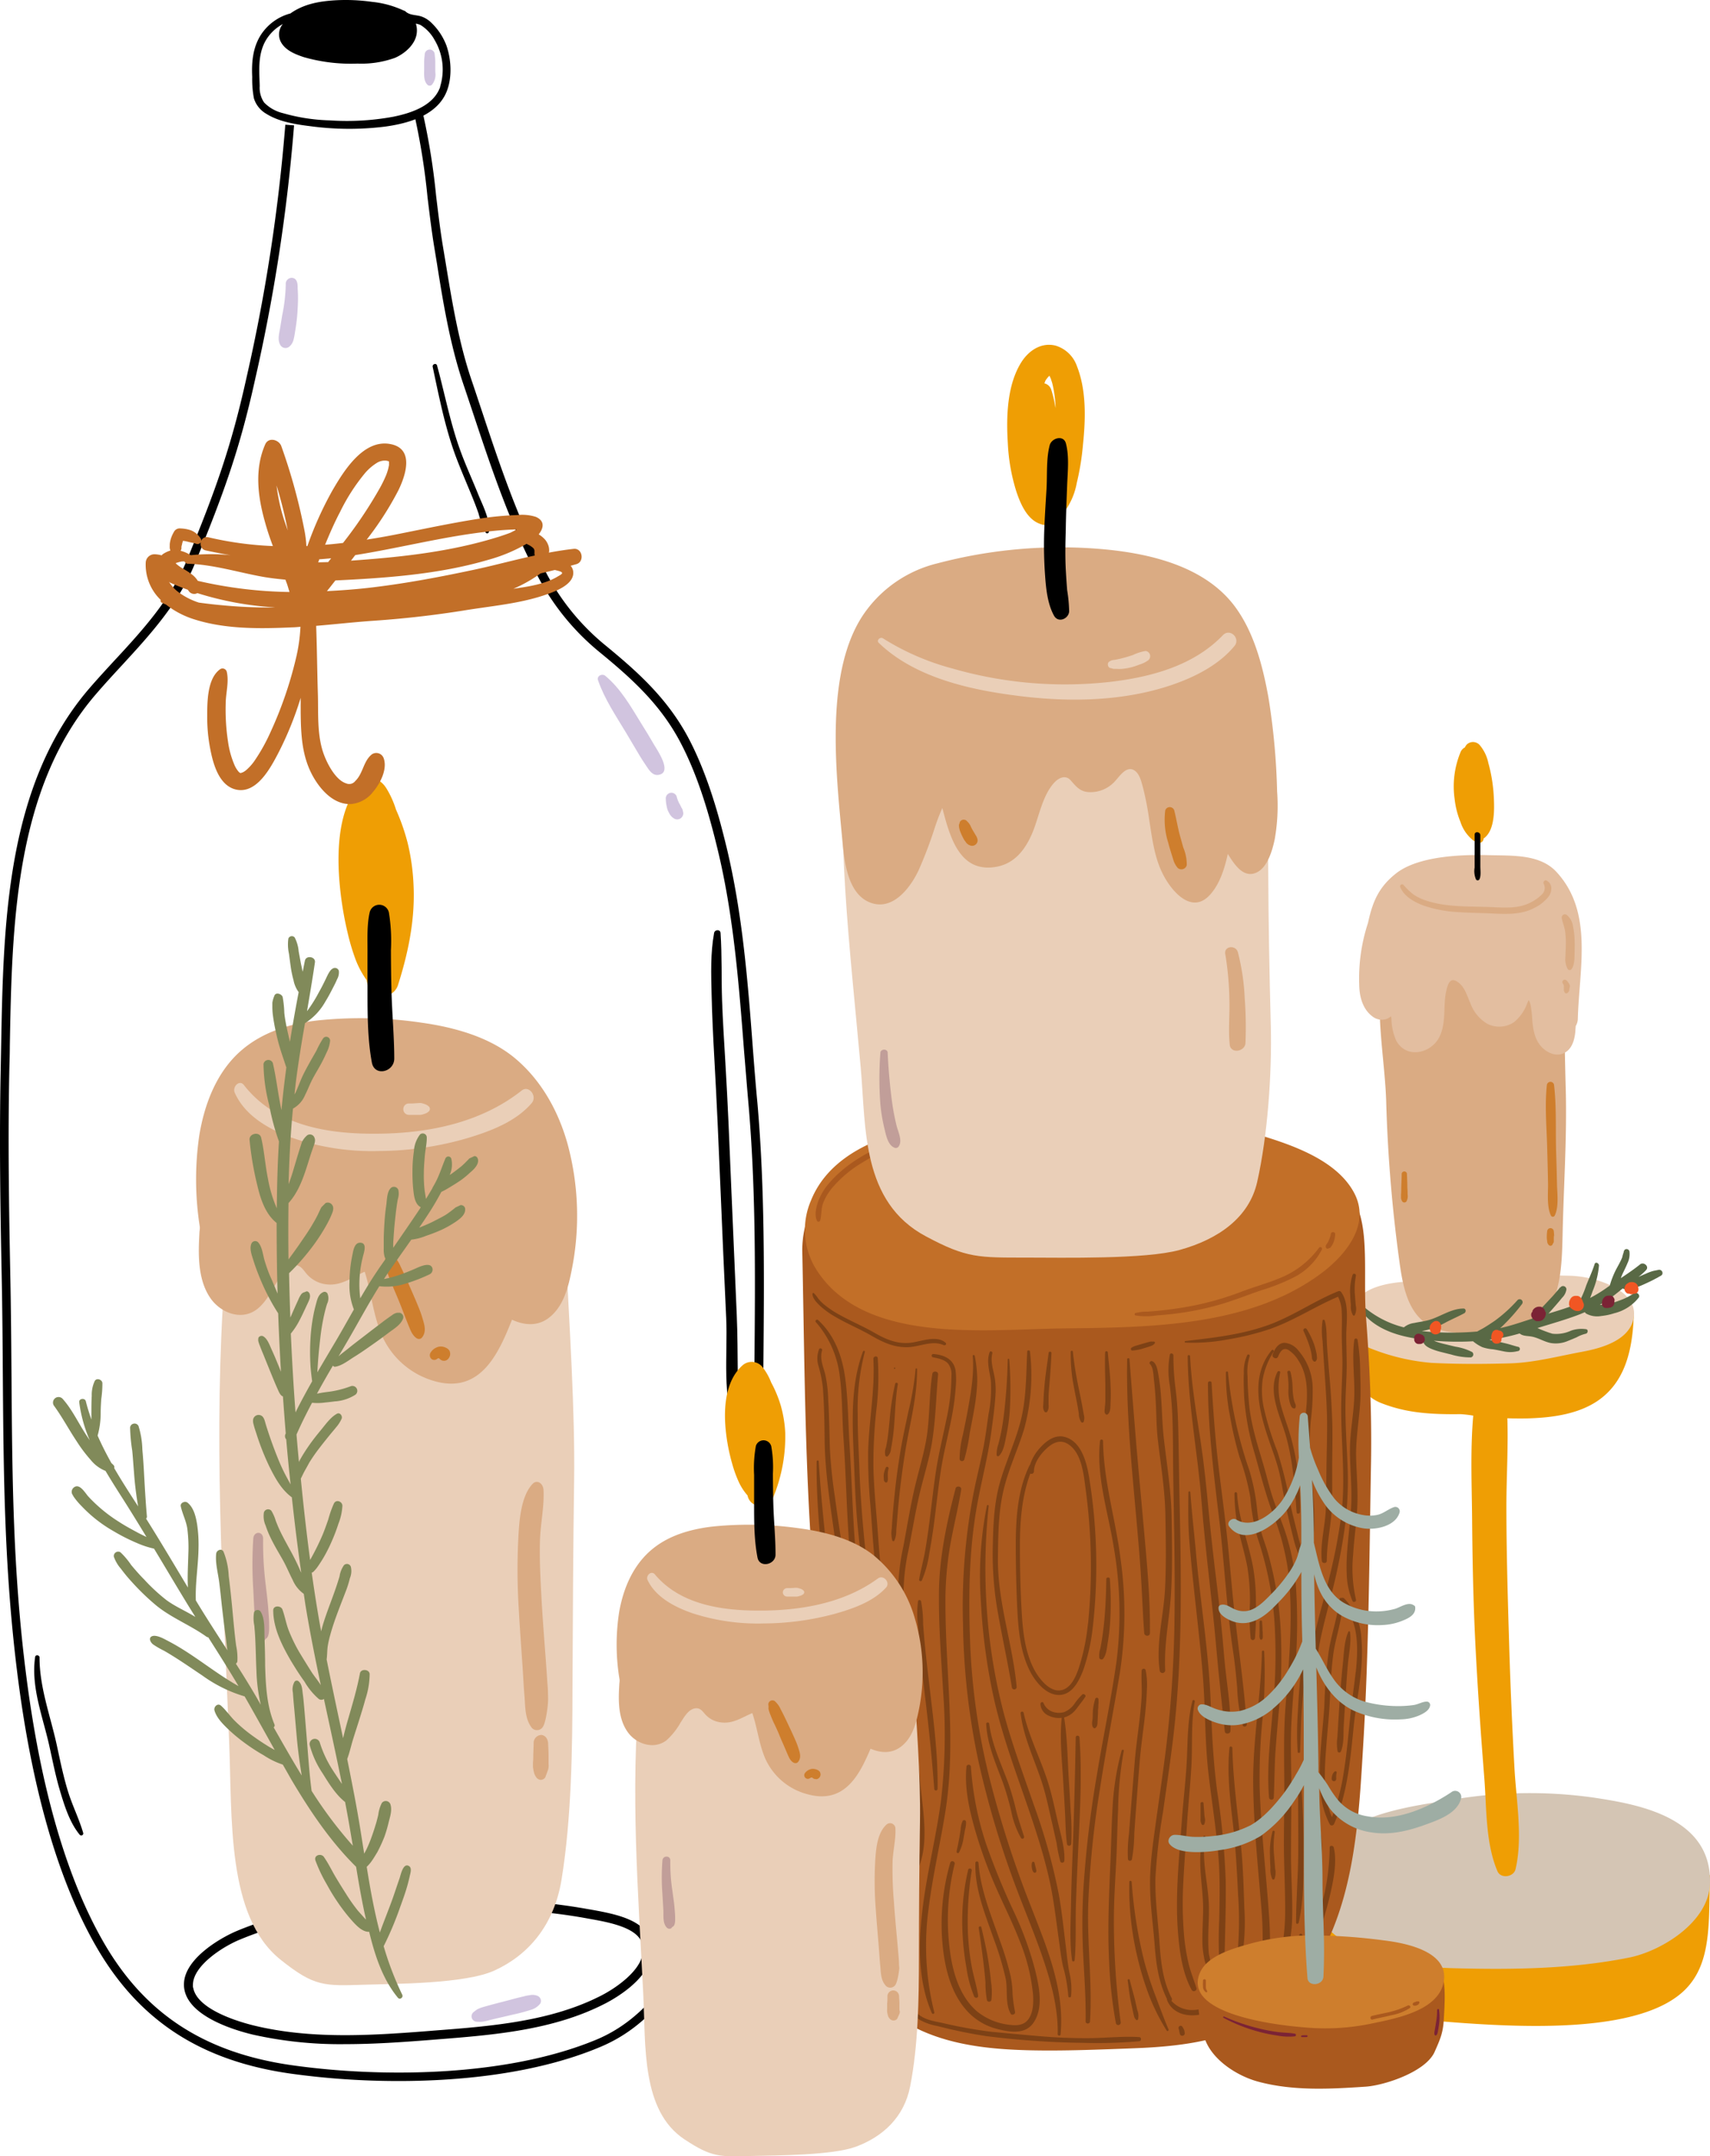 <svg xmlns="http://www.w3.org/2000/svg" viewBox="-0 -0 390.656 492.458" style=""><g><g data-name="Layer 2"><g data-name="Vector_328894294"><path d="M102 10.43a14 14 0 0 0-3.32-5.1 6.2 6.2 0 0 0-2.39-1.56c-1.25-.42-2.66-.22-3.68-1.18a.7.7 0 0 0-.36-.17 22.4 22.4 0 0 0-7.29-2 42.68 42.68 0 0 0-8.42-.35c-3.64.22-7.19.86-10.19 3a11.59 11.59 0 0 0-6.89 5.11c-1.73 2.86-2 6.14-1.84 9.4a23.66 23.66 0 0 0 .38 4.85 6.13 6.13 0 0 0 2.74 3.5c3 1.91 6.83 2.48 10.3 2.91a66.44 66.44 0 0 0 16.73.1c5-.66 11.23-2.28 13.83-7.09 1.78-3.33 1.6-7.94.4-11.42zm-1.42 9.38c-1.5 4.34-6.6 6-10.68 6.84a58.38 58.38 0 0 1-14.58.84 42.59 42.59 0 0 1-10.65-1.64 8.85 8.85 0 0 1-4.34-2.45 6 6 0 0 1-1-3.75c-.09-3.4-.44-6.77 1.12-9.93a10 10 0 0 1 4.17-4.23 3.68 3.68 0 0 0-.5 4c1 2 3.35 2.92 5.32 3.57a39 39 0 0 0 12.26 1.46 22.45 22.45 0 0 0 8.53-1.31c2.33-1 4.84-3.21 5-5.89A4.9 4.9 0 0 0 95 5.4a4.25 4.25 0 0 1 1.09.32 9.23 9.23 0 0 1 3.2 3.42 13.21 13.21 0 0 1 1.25 10.67z"></path><path d="M71.68 4.77h-.08z"></path><path d="M91.05 475.26a178.46 178.46 0 0 1-24.57-1.68c-20.59-2.91-34.7-12.1-44.43-28.9C13.4 429.73 7.32 408.81 4 382.48 1 358.73.82 337.33.65 314.67c-.05-7.42-.1-15.1-.26-23-.31-15.11-.57-31.22-.23-47.44l.1-5.32c.52-27.95 1.1-59.63 20.2-81.76 1.86-2.15 3.83-4.29 5.74-6.36C32.5 144 39 136.87 42.62 128.1c6.66-16.2 10.21-26.1 13.68-41.79a402.42 402.42 0 0 0 8.88-57.83l2 .15a404.89 404.89 0 0 1-8.92 58.11c-3.5 15.85-7.09 25.8-13.79 42.11-3.74 9.1-10.37 16.31-16.79 23.28-1.9 2.06-3.86 4.19-5.69 6.32C3.32 180 2.74 211.34 2.24 239c0 1.79-.07 3.57-.11 5.32-.34 16.19-.07 32.27.23 47.36.16 7.9.21 15.58.27 23 .16 22.6.31 44 3.31 67.58 3.3 26.07 9.3 46.75 17.81 61.46 9.4 16.24 23.07 25.12 43 27.94s48.61 2.78 69.35-5.79c14.7-6.07 21.89-21.45 27.46-37.16 9.86-27.8 9.32-57.74 8.8-86.68-.19-10.35-.1-20.9 0-31.1.17-19.36.34-39.38-1.38-58.94-.35-4-.66-8-1-12-1.17-15.16-2.38-30.85-6-45.85-1.73-7.17-4.25-16.44-8.52-24.56-4.65-8.86-11.39-14.82-18.48-20.64a55.61 55.61 0 0 1-14.4-17.87c-6.25-11.86-10.55-24.79-14.7-37.29-.69-2.06-1.37-4.11-2.06-6.15-3-8.94-4.56-18.36-6-27.47l-.58-3.53c-.64-3.83-1.11-7.82-1.58-11.67a154.71 154.71 0 0 0-3-18.78l1.91-.47a154.42 154.42 0 0 1 3.06 19c.46 3.83.93 7.79 1.56 11.57l.59 3.54c1.48 9 3 18.37 6 27.16.69 2 1.37 4.1 2.06 6.15 4.12 12.43 8.4 25.29 14.58 37a53.55 53.55 0 0 0 13.91 17.27c7.24 5.95 14.14 12.06 19 21.24 4.36 8.31 6.93 17.74 8.69 25 3.64 15.15 4.86 30.92 6 46.16.31 4 .62 8 1 11.93 1.73 19.65 1.56 39.72 1.39 59.13-.09 10.19-.18 20.72 0 31 .52 29.13 1.07 59.24-8.91 87.38-5.73 16.14-13.15 32-28.56 38.32-13.56 5.67-30.3 7.7-45.89 7.7z"></path><path d="M78.89 466.84a91 91 0 0 1-21.13-2.18c-4.4-1.06-14.73-4.2-15.67-10.51a5.7 5.7 0 0 1-.05-1.37c.37-5.46 7.93-10 11.87-11.71a80.62 80.62 0 0 1 23.3-5.88c16.16-1.5 37.25-2.77 57 .79l.6.1c4.8.86 10.76 1.93 13.14 5.57a6.78 6.78 0 0 1 .75 5.5c-1.3 5.32-8.27 9.29-10.38 10.38-11.88 6.15-25.6 7.22-38.87 8.26l-1.74.14c-6.17.48-12.51.91-18.82.91zm-34.77-13c.78 5.21 11 8.06 14.12 8.8 12.53 3 25.75 2.3 39.31 1.23l1.74-.14c13.07-1 26.57-2.08 38.09-8 3.76-1.94 8.45-5.48 9.32-9a4.73 4.73 0 0 0-.47-3.88c-1.89-2.91-7.61-3.93-11.78-4.67l-.6-.11c-19.51-3.51-40.41-2.25-56.45-.76A78.83 78.83 0 0 0 54.71 443c-4 1.67-10.34 5.85-10.62 10a4.8 4.8 0 0 0 0 .93z"></path><path d="M109.21 112.8c-1.25-3.1-2.64-6.13-3.81-9.26-2.46-6.51-3.72-13.37-5.55-20.06-.18-.66-1.13-.33-1 .31 1.43 6.7 2.75 13.46 5.08 19.92 1.1 3 2.41 6 3.64 9 .62 1.49 1.21 3 1.74 4.51a22.57 22.57 0 0 0 1.66 4.42.4.4 0 0 0 .72-.18c.31-2.85-1.44-6.07-2.48-8.66z"></path><path d="M168.31 300.23q-.65-14.64-1.26-29.27c-.39-9.46-.77-18.9-1.34-28.35-.28-4.7-.58-9.4-.75-14.11-.18-5.14 0-10.31-.35-15.44-.07-.87-1.32-.78-1.47 0-.85 4.64-.68 9.4-.57 14.1s.34 9.55.61 14.32c.56 9.94 1 19.87 1.41 29.82s.85 19.78 1.31 29.67c.39 8.56-1.09 18.08 2.34 26.16.18.42.94.25.89-.22-.85-8.85-.43-17.79-.82-26.68z"></path><path d="M15.56 409.2c-1.06-3.42-1.78-6.9-2.53-10.4-1.44-6.74-4-13.3-4-20.28 0-.56-.92-.69-1-.11-1 6.88 1.76 13.66 3.23 20.28.77 3.46 1.44 6.94 2.46 10.34s2.21 7.23 4.5 10a.46.46 0 0 0 .79-.41c-.93-3.22-2.46-6.23-3.45-9.42z"></path><path d="M149.48 170.16c-1-1.7-2-3.4-3.08-5.09-2.32-3.79-4.66-7.86-8.11-10.72-.73-.61-2 0-1.67 1 1.48 4.29 4.08 8.12 6.41 12q1.56 2.61 3.11 5.24c.44.74.92 1.47 1.41 2.19.73 1.08 1.52 2.52 3.07 2.15 2.91-.66-.33-5.42-1.14-6.77z" fill="#d1c4df"></path><path d="M155.88 184.81c0-.11-.12-.22-.18-.33-.15-.31-.29-.62-.47-.92s-.18-.35-.26-.53a5.69 5.69 0 0 1-.38-1.12 1.27 1.27 0 0 0-.65-.73 1.22 1.22 0 0 0-.84-.1 1.3 1.3 0 0 0-1 1.35 9.52 9.52 0 0 0 .25 1.91 3.84 3.84 0 0 0 .28.89q.19.39.42.78a2.9 2.9 0 0 0 .85.86 1.39 1.39 0 0 0 1.53.06 1.31 1.31 0 0 0 .48-.51 1.25 1.25 0 0 0 .17-.88c-.08-.24-.08-.54-.2-.73z" fill="#d1c4df"></path><path d="M68 65.87c0-.79 0-1.78-.72-2.25a1.36 1.36 0 0 0-2 1.3 38.1 38.1 0 0 1-.82 7.13c-.16 1-.32 2-.49 3-.2 1.18-.57 2.5 0 3.61a1.37 1.37 0 0 0 2.09.53 2.94 2.94 0 0 0 1-1.61c.09-.36.17-.71.23-1.08.11-.65.21-1.31.32-2a40 40 0 0 0 .39-4.05c.1-1.53.11-3.05 0-4.58z" fill="#d1c4df"></path><path d="M98.15 10.92c-.08 0-.07.14 0 .14s.09-.14 0-.14z" fill="#d1c4df"></path><path d="M99.44 15.32v-1.26c0-.61-.09-1.21-.15-1.82a1.14 1.14 0 0 0-2.25.07c-.06.6-.14 1.21-.14 1.82v1.6c0 1.23-.18 2.68.76 3.64a.73.73 0 0 0 1 0 3.59 3.59 0 0 0 .8-2.76c-.02-.42-.02-.86-.02-1.29z" fill="#d1c4df"></path><path d="M122.62 455.75a2.91 2.91 0 0 0-1.6-.09l-.55.08c-.31.05-.62.14-.93.22-.54.13-1.08.25-1.61.39l-3.3.87c-1.06.27-2.12.55-3.17.84-.54.15-1.07.29-1.6.47-.25.09-.48.19-.72.3a5.89 5.89 0 0 0-.83.6 1.24 1.24 0 0 0 .6 2.29 8.84 8.84 0 0 0 1.26 0 10 10 0 0 0 1.09-.22l1.47-.37 3.52-.82c1.15-.27 2.32-.51 3.46-.84.51-.14 1-.28 1.54-.46a4.11 4.11 0 0 0 2.19-1.46 1.26 1.26 0 0 0-.82-1.8z" fill="#d1c4df"></path><path d="M169.55 366.37c-.24-1.38-2.05-1.09-2.28.13-.79 4-.77 8.27-1.08 12.36-.32 4.31-.79 8.6-1.38 12.87-.55 4-1.19 8-1.85 11.95q-.51 3.06-1 6.12c-.25 1.52-.7 3-.06 4.42a.86.86 0 0 0 1.3.37c1.35-1.15 1.53-2.78 2-4.44.58-2.11 1.06-4.23 1.51-6.37.87-4.2 1.55-8.41 2.07-12.67.94-7.95 2.22-16.8.77-24.74z" fill="#d1c4df"></path><path d="M162.72 418.55l-.2-.36a1.23 1.23 0 0 0-.45-.4.82.82 0 0 0-.37-.16 1.18 1.18 0 0 0-.62-.07 2 2 0 0 0-.77.29 1.64 1.64 0 0 0-.62 1c-.05.28-.1.56-.14.84a1 1 0 0 0 0 .24c0 .35.05.7.07 1.05a1.28 1.28 0 0 0 .25.6 1.24 1.24 0 0 0 .42.46l.38.2a1.23 1.23 0 0 0 .63.08.8.8 0 0 0 .43-.07 1.31 1.31 0 0 0 .57-.3 1.65 1.65 0 0 0 .57-1.09c0-.29.05-.58.07-.87a5.18 5.18 0 0 0-.22-1.44z" fill="#d1c4df"></path><path d="M131.16 338.15c.23-15.72-1.1-35.9-1.88-51.57-.34-6.88-.18-14.82-2.45-21.11-5.94-16.4-19-20.49-32-19.81-11.46.61-29.91 2.27-37.42 15.16-5 8.5-5.34 20.57-6.07 30.69-2.65 36.55-.46 69.38 1 105.92.73 17.88-.61 40.22 11.75 50.12 7.78 6.23 10 6 19.3 5.71 7-.21 22.88-.2 29.53-3.22 7.66-3.48 13.65-10.23 15.37-20.79 2.28-14 2.48-29.93 2.5-44.13.08-15.66.14-31.31.37-46.97z" fill="#eacfb8"></path><path d="M129.68 261.31c-2-7.18-5.74-14.3-11.87-19.5-5.76-4.88-13.74-7.16-21.48-8.25a94.89 94.89 0 0 0-24-.49c-6.37.76-12.44 2.74-17.11 6.75-5.84 5-8.54 12.53-9.69 19.46a69.54 69.54 0 0 0 .12 20.92c0 .33 0 .67-.07 1-.28 4.92-.53 10.84 2.47 15.24 2.3 3.37 7.27 5.43 10.93 2.34 1.8-1.52 2.87-3.63 4-5.54.85-1.38 2.12-4 4.17-4.29 1.63-.19 2.24 1.32 3.13 2.23a7 7 0 0 0 3.72 2.05c3.75.71 6.3-1.48 9.32-2.8 1.43 4.52 1.86 9.25 3.57 13.7a18.66 18.66 0 0 0 12.27 11.26c10.74 3.14 14.86-6.62 17.81-14 2.75 1.28 5.85 1.6 8.51-.5 3.34-2.63 4.4-7.15 5.13-10.86a62.71 62.71 0 0 0-.93-28.72z" fill="#daab83"></path><path d="M119.19 249.05c-9.3 7.34-21.12 9.71-32.47 9.86-11 .15-23.47-1.45-31-11.11-1-1.32-2.7.38-2.09 1.76 2.36 5.31 7.83 8.32 12.77 10.17a55.9 55.9 0 0 0 20.32 3.13 72.75 72.75 0 0 0 20.08-2.94c5.11-1.54 11-3.7 14.67-8 1.35-1.59-.66-4.16-2.28-2.87z" fill="#eacfb8"></path><path d="M98.07 252.8a2.53 2.53 0 0 0-.84-.58l-.66-.22a2.19 2.19 0 0 0-.8-.09l-1.57.1h-.89a1.27 1.27 0 0 0-1.15 1.07 1.31 1.31 0 0 0 .31 1.11 1.25 1.25 0 0 0 1 .42h-.06 2.5a2.1 2.1 0 0 0 .82-.16 2.88 2.88 0 0 0 .84-.33 3.48 3.48 0 0 0 .48-.38.84.84 0 0 0 .02-.94z" fill="#eacfb8"></path><path d="M125.19 386.88c0-1-.1-2-.17-3.05-.12-1.89-.26-3.77-.4-5.66-.32-4.25-.65-8.5-.89-12.76-.25-4.53-.5-9.05-.37-13.59.11-3.84 1-7.72.81-11.51-.07-1.55-1.49-2.51-2.52-1.4-2.8 3-3.07 8.95-3.28 13.25a143 143 0 0 0 .13 15.07c.25 4.57.59 9.13.9 13.69.14 2.15.24 4.31.42 6.45.21 2.66.11 5.22 1.69 7.25a1.58 1.58 0 0 0 2.49-.21c.71-1 1.17-4.69 1.21-6 .01-.52 0-1.03-.02-1.53z" fill="#daab83"></path><path d="M125.32 402.59v-.57-1.21c0-.81-.06-1.62-.09-2.44a2.61 2.61 0 0 0-.4-1.46 1.61 1.61 0 0 0-1.14-.69 1.84 1.84 0 0 0-1.78 1.86c0 .91-.06 1.81-.08 2.72 0 .58 0 1.15-.07 1.72v1a8.61 8.61 0 0 0 .23 1.25 2.62 2.62 0 0 0 .44 1 1.42 1.42 0 0 0 1 .71 1.25 1.25 0 0 0 1.14-.57c.22-.59.44-1.18.65-1.77a4.51 4.51 0 0 0 .12-.72c.01-.22-.02-.53-.02-.83z" fill="#daab83"></path><path d="M61.48 370.87c0-1-.09-2-.16-3-.13-1.92-.38-3.81-.59-5.72a77 77 0 0 1-.62-10.74c0-1.76-2.08-1.79-2.24-.09a88.9 88.9 0 0 0 0 11.77c.08 1.79.18 3.59.26 5.38.1 2-.27 4.72 1.1 6.19a.87.87 0 0 0 .89.23c.37-.11.44-.54.69-.69.77-.42.69-2.5.67-3.33z" fill="#c19e99"></path><path d="M96.46 300.87a23.49 23.49 0 0 0-.88-2.43c-.71-1.76-1.48-3.49-2.24-5.22-.58-1.32-1.16-2.63-1.79-3.91a7.61 7.61 0 0 0-1.71-2.57 1.18 1.18 0 0 0-1.79 1.35 5.69 5.69 0 0 1 0 .93 5.57 5.57 0 0 0 .2.9c.1.35.23.69.35 1 .25.69.51 1.38.79 2.06.59 1.4 1.19 2.79 1.77 4.2s1.07 2.73 1.6 4.09c.35.89.7 1.8 1.09 2.67.3.69 1.18 2 2 1.83a.8.8 0 0 0 .55-.3c1.13-1.4.52-3.06.06-4.6z" fill="#ce7e2d"></path><path d="M102.72 308.58c.08.1.08.1 0 0v-.07c0-.05-.08-.07-.11-.11a1.31 1.31 0 0 0-.17-.24l.14.21a1.61 1.61 0 0 0-.33-.36 3 3 0 0 0-.5-.27 2.56 2.56 0 0 0-1.36-.21 3 3 0 0 0-1.94 1.25 1.17 1.17 0 0 0 0 1.46 1 1 0 0 0 1.35.14l.09-.07.25-.13h.1l.1.07.06.06a4 4 0 0 0 .41.31.89.89 0 0 0 .52.14 1 1 0 0 0 .54-.06 1.41 1.41 0 0 0 .69-.59 1.58 1.58 0 0 0 .16-1.53z" fill="#ce7e2d"></path><path d="M94.48 202.26a49.85 49.85 0 0 0-1.32-9.63 47.82 47.82 0 0 0-2.7-7.75 21.11 21.11 0 0 0-2.21-4.88c-1.57-2.48-4.12-3-6.08-.79-4.74 5.33-5.2 14.45-4.65 21.74A78.5 78.5 0 0 0 79.41 213a49.28 49.28 0 0 0 1.85 6.2 20.86 20.86 0 0 0 2.51 4.65A4.32 4.32 0 0 0 85.7 227a3.61 3.61 0 0 0 5.23-2.05c2.31-7.27 3.91-14.84 3.55-22.69z" fill="#ef9e04"></path><path d="M89.43 226.11c-.08-3.05-.11-6.1-.12-9.16a40.33 40.33 0 0 0-.46-8.52 2.25 2.25 0 0 0-4.39-.09c-.65 2.83-.49 6-.5 8.91s0 6 0 9c0 5.44 0 11.08 1 16.43.62 3.25 5.09 2.16 5.11-.91-.01-5.23-.52-10.45-.64-15.66z"></path><path d="M91.26 299.75h-.2c.53.08.6.08.2 0z" fill="#818a5a"></path><path d="M91 299.76z" fill="#818a5a"></path><path d="M109.05 264.4a.78.78 0 0 0-.66-.38l-1.19.56a2.85 2.85 0 0 1-.23.26l-.3.3-.44.45c-.26.26-.6.57-.78.73-.69.56-1.4 1.1-2.12 1.62-.19.14-.4.27-.6.41a5.87 5.87 0 0 0 .39-3.65.71.71 0 0 0-1.36-.13c-.76 1.77-1.3 3.59-2.19 5.31-.24.47-.51.93-.77 1.38v.07c-.48.84-1 1.67-1.48 2.49-.11-.74-.26-1.47-.34-2.21a28.86 28.86 0 0 1-.15-3.72c0-1.27.11-2.53.21-3.8.11-1.43.48-2.92.46-4.34a.92.92 0 0 0-1.55-.65 6.85 6.85 0 0 0-1.39 3.83 29.83 29.83 0 0 0-.33 4.53 36.55 36.55 0 0 0 .22 4.56c.15 1.31.41 3.06 1.68 3.68l-.3.49c-2 3-4 5.88-6 8.78v-.81c0-.59.07-1.18.1-1.78.08-1.2.17-2.4.3-3.59s.23-2.15.38-3.22c.08-.55.16-1.1.26-1.65a4.31 4.31 0 0 0 .15-2.1 1.06 1.06 0 0 0-1.75-.49c-.85.85-.87 2.59-1 3.73-.2 1.32-.34 2.66-.43 4s-.14 2.41-.17 3.62v2.4a6.3 6.3 0 0 0 .21 2 1.07 1.07 0 0 0 .24.38c-.68 1-1.37 1.93-2 2.9-1.36 2-2.6 4.07-3.82 6.15a25.56 25.56 0 0 1 .71-9.91c.22-.86.8-2.69-.63-2.79s-1.67 1.81-1.87 2.78a30.21 30.21 0 0 0-.66 6.22 14.91 14.91 0 0 0 1 6.24c-1.4 2.45-2.77 4.92-4.21 7.35s-2.77 4.66-4.13 7c.11-2.61.36-5.23.66-7.79a49.44 49.44 0 0 1 .9-5.4c.19-.83.4-1.65.66-2.46a2.79 2.79 0 0 0 .08-2.33.74.74 0 0 0-1-.31c-1.13.51-1.35 1.74-1.65 2.83q-.36 1.29-.6 2.61a40.65 40.65 0 0 0-.64 5.39 50.13 50.13 0 0 0 0 5.75c.07 1.26.23 2.51.39 3.77-1.32 2.34-2.61 4.7-3.8 7.1-.46-6-.8-12-1.07-18a16.31 16.31 0 0 0 2-3.06c.64-1.19 1.18-2.43 1.76-3.65.33-.71.84-1.61.53-2.39a.9.9 0 0 0-.44-.5c-.26-.11-.34 0-.66.13a1.38 1.38 0 0 0-.77.44 5.82 5.82 0 0 0-.72 1.32c-.53 1.16-1.07 2.33-1.56 3.51l-.25.54c-.13-3.38-.22-6.76-.29-10.13a51.91 51.91 0 0 0 5.8-6.69 44.74 44.74 0 0 0 2.85-4.49c.33-.61.65-1.23.92-1.87s.82-1.7.33-2.45a1.21 1.21 0 0 0-1.56-.52l-1 1c0 .1-.09.21-.14.31s-.16.35-.25.52l-.42.9c-.31.61-.63 1.22-1 1.82-.77 1.36-1.64 2.65-2.53 3.93-1 1.49-2.07 2.95-3.13 4.4q-.09-6.43 0-12.87c2.83-3.12 3.88-7.42 5.16-11.35.15-.46.32-.93.48-1.39.23-.67.63-1.52.28-2.22a1.09 1.09 0 0 0-1.69-.49 4.79 4.79 0 0 0-1.14 1.47 2.31 2.31 0 0 0-.1.28l-.3.93c-.63 1.94-1.18 3.91-1.78 5.86-.26.88-.57 1.74-.89 2.6.15-5.77.44-11.53 1-17.27a6.26 6.26 0 0 0 2.78-3.13c.57-1.1 1-2.28 1.56-3.38.68-1.33 1.49-2.6 2.19-3.92.41-.76.79-1.56 1.14-2.35a7.4 7.4 0 0 0 .81-2.7.88.88 0 0 0-1.61-.53 20.88 20.88 0 0 0-1.48 2.71c-.41.76-.86 1.5-1.28 2.25-.72 1.31-1.47 2.61-2.09 4-.5 1.12-.91 2.28-1.42 3.38a4.23 4.23 0 0 1-.25.42c.13-1.17.24-2.34.4-3.51.56-4.26 1.25-8.51 2-12.75a13.86 13.86 0 0 0 4.69-5c.63-1 1.21-2.12 1.76-3.2.32-.61.63-1.22.89-1.85a3.15 3.15 0 0 0 .39-1.91.93.93 0 0 0-1.35-.54c-.71.33-1.25 1.6-1.6 2.33-.21.44-.43.88-.65 1.32-.47.94-1 1.86-1.49 2.77a33.6 33.6 0 0 1-2.07 3.2l-.11.14c.63-3.71 1.26-7.42 1.81-11.15.18-1.3-2-1.69-2.29-.39-.18.84-.33 1.69-.51 2.53-.16-.74-.33-1.48-.47-2.22l-.45-2.44a8.35 8.35 0 0 0-.9-3.15.85.85 0 0 0-1.45.23 9.73 9.73 0 0 0 .14 3.48c.13 1 .26 2 .41 3.06a25 25 0 0 0 .63 3 6.74 6.74 0 0 0 1.17 2.7c-.72 3.77-1.39 7.56-2 11.35-.24-1.12-.52-2.24-.75-3.36s-.42-2.18-.53-3.28a23.61 23.61 0 0 0-.37-3.57c-.19-.73-1.6-1.23-1.9-.3a6.13 6.13 0 0 0-.46 1.59v.77a15.56 15.56 0 0 0 .09 1.81c.16 1.31.39 2.6.67 3.89s.53 2.34.87 3.5c.45 1.55 1 3.05 1.48 4.58a.91.91 0 0 0 .09.17c-.43 3.26-.82 6.53-1.12 9.8-.08-.38-.16-.76-.23-1.14-.63-3.18-1-6.46-1.74-9.61a1.11 1.11 0 0 0-2.13.22 38.37 38.37 0 0 0 1.29 9.33 53 53 0 0 0 2.24 8.35q-.21 3.34-.32 6.7c-.1 2.86-.14 5.71-.18 8.56a29.85 29.85 0 0 1-2-6.68c-.65-3.12-.83-6.32-1.56-9.42-.35-1.51-2.79-1-2.66.48a72.42 72.42 0 0 0 1.74 10.25c.74 3.17 1.83 6.65 4.45 8.73q0 8.07.21 16.13c-.51-1.22-1-2.44-1.55-3.66s-1-2.54-1.4-3.84-.55-3.27-1.54-4.26a.94.94 0 0 0-1.46.29c-.56 1.22.12 2.86.49 4.07.43 1.37.94 2.7 1.48 4a49.09 49.09 0 0 0 4.12 7.91q.24 6.68.64 13.34l-.66-1.63c-.45-1.12-.92-2.23-1.42-3.32s-1-2.62-2-3.16a.81.81 0 0 0-1 .24.56.56 0 0 0-.09.17.93.93 0 0 0 0 .1v.06-.05a1.49 1.49 0 0 0 0 .63 8.4 8.4 0 0 0 .38 1.1c.25.69.53 1.35.8 2q.87 2.16 1.75 4.32c.47 1.14.93 2.29 1.44 3.41.25.56.55 1.4 1.11 1.71l.14.05q.3 4.21.64 8.46l-.07.14a1.14 1.14 0 0 0 .18 1.22c.29 3.43.62 6.85 1 10.27-.38-.67-.74-1.36-1.09-2a41.57 41.57 0 0 1-1.89-4.13c-1-2.47-1.89-5-2.67-7.5-.2-.64-.35-1.6-.93-2a1.27 1.27 0 0 0-2 1v.39a8.07 8.07 0 0 0 .21.88c.15.57.34 1.13.53 1.69a56.46 56.46 0 0 0 2.93 7.47c1.32 2.66 2.76 5.38 5.19 7.15.63 5.76 1.33 11.52 2.16 17.25-.08-.18-.17-.35-.25-.53-.74-1.74-1.58-3.39-2.48-5-.76-1.4-1.54-2.8-2.22-4.25-.33-.69-.6-1.39-.88-2.1a9.88 9.88 0 0 0-1-2.29 1 1 0 0 0-1.71.39 5.27 5.27 0 0 0 .4 3 21.88 21.88 0 0 0 1 2.5c.84 1.79 1.86 3.48 2.84 5.19.88 1.54 1.53 3.17 2.34 4.73A7.48 7.48 0 0 0 69.4 364c.14.93.27 1.87.42 2.8 1 6.05 2.2 12.05 3.47 18.05-.63-1-1.37-1.9-2-2.82-1-1.57-2-3.2-3-4.85a37.29 37.29 0 0 1-2.29-4.73c-.63-1.59-.9-3.27-1.47-4.86-.33-.94-2.11-1-2.11.18 0 4.05 2 8 4 11.45 1 1.66 2 3.25 3.13 4.8a15.46 15.46 0 0 0 3.27 3.98 1 1 0 0 0 1.18 0c1.39 6.47 2.82 12.93 4.12 19.41a1 1 0 0 1-.08-.11c-.68-1-1.35-2-2-3a25.73 25.73 0 0 1-3-6.39 1.19 1.19 0 0 0-2.3.57 21.19 21.19 0 0 0 2.93 6.46c1.45 2.32 3 4.89 5.17 6.6.26 1.4.53 2.79.77 4.19.34 1.93.66 3.87 1 5.8A96.46 96.46 0 0 1 71.19 409c-.55-4.18-.81-8.4-1.16-12.6-.18-2.16-.35-4.32-.54-6.49-.09-1-.17-2-.31-3s-.13-2.18-.92-2.89a.62.62 0 0 0-1 .1 3.51 3.51 0 0 0-.35 2.42c.08 1.23.19 2.46.31 3.69.2 2.21.39 4.43.59 6.65.26 2.89.65 5.76 1.12 8.61-2.22-3.62-4.32-7.33-6.41-11a.57.57 0 0 0 .19-.66c-1.78-4.25-2-8.91-2.14-13.45 0-2.13-.06-4.26-.14-6.39-.07-1.86.13-4.38-.94-6a.86.86 0 0 0-1.46.26 8.36 8.36 0 0 0 .07 3c.11 1.12.18 2.25.23 3.37.11 2.29.14 4.59.25 6.88a39.25 39.25 0 0 0 1 7.84l-1.24-2.16c-1.43-2.45-2.93-4.85-4.45-7.23a.85.85 0 0 0 .34-.54 13.81 13.81 0 0 0-.29-3.62c-.14-1.06-.26-2.12-.37-3.19-.22-2.14-.41-4.29-.62-6.43s-.44-4.2-.7-6.3a16.74 16.74 0 0 0-1.18-5.48c-.43-.87-1.59-.37-1.68.43-.24 2.11.42 4.43.69 6.53s.46 4.15.7 6.22.48 4.06.76 6.08c.15 1 .24 2.16.42 3.26-2.19-3.4-4.4-6.79-6.51-10.24l-.71-1.17c-.15-3.92.54-7.87.61-11.78a32 32 0 0 0-.31-5.53c-.28-1.75-.76-3.86-2.18-5-.57-.48-1.73 0-1.56.82.37 1.73 1.22 3.29 1.49 5.08a33.71 33.71 0 0 1 .24 5.68c-.06 2.57-.24 5.2-.1 7.79-3.16-5.26-6.29-10.55-9.56-15.75a.56.56 0 0 0 .19-.5c-.3-3.42-.49-6.86-.68-10.29-.09-1.68-.21-3.35-.36-5a19.39 19.39 0 0 0-.88-5.35 1 1 0 0 0-1.34-.46.77.77 0 0 0-.29.19l-.07.08-.07.11a.83.83 0 0 0-.09.16.88.88 0 0 0-.06.27 39.27 39.27 0 0 0 .49 5.28c.16 1.63.26 3.27.4 4.91a75.2 75.2 0 0 0 .95 7.82c-1.88-2.9-3.75-5.79-5.47-8.75a.68.68 0 0 0-.14-.67 5.33 5.33 0 0 0-.49-.46c-1.15-2.05-2.22-4.14-3.16-6.29a19 19 0 0 0 .7-5.15c0-1.06.07-2.12.13-3.17a24.19 24.19 0 0 0 .26-3.69c-.07-.78-1.27-1.24-1.73-.49a7.33 7.33 0 0 0-.7 3.41c-.06 1.08-.08 2.16-.08 3.24v2.19c-.48-1.37-.92-2.75-1.27-4.18-.2-.82-1.6-.66-1.51.21a31.8 31.8 0 0 0 2.41 8.7c-.42-.61-.83-1.23-1.22-1.85-1.6-2.54-3-5.42-5-7.64a1.27 1.27 0 0 0-2 1.54c1.91 2.6 3.43 5.49 5.22 8.17a32.87 32.87 0 0 0 3.19 4.24 8.35 8.35 0 0 0 3.41 2.54c1.38 2.34 2.84 4.62 4.25 6.83 1.73 2.73 3.43 5.49 5.1 8.25-.63-.3-1.26-.6-1.88-.93-1.49-.8-3-1.61-4.39-2.52a34.54 34.54 0 0 1-7-5.78c-.76-.83-2-3.14-3.34-2.06a1.27 1.27 0 0 0-.42 1.35 2.27 2.27 0 0 0 .21.41l.18.32a16.28 16.28 0 0 0 1.85 2.2 31.37 31.37 0 0 0 7.21 5.65 43.43 43.43 0 0 0 5.4 2.74 21.07 21.07 0 0 0 3.91 1.29c2.34 3.87 4.64 7.77 7 11.64.8 1.33 1.62 2.64 2.44 3.95-2.18-1.35-4.64-2.38-6.64-3.87a42.52 42.52 0 0 1-5.07-4.7c-1-1-2-2.15-2.95-3.28a17.17 17.17 0 0 0-2.45-2.91 1 1 0 0 0-1.51 1 8.3 8.3 0 0 0 1.61 2.75c.78 1.05 1.6 2.05 2.48 3a53.89 53.89 0 0 0 5.6 5.4c3.49 2.85 7.82 4.5 11.47 7.13a.76.76 0 0 0 .4.13c2.35 3.69 4.7 7.39 6.92 11.15-5.17-2.89-9.74-6.79-14.91-9.67-.61-.34-1.24-.67-1.87-1s-2-1-2.84-.77c-1.06.31-.55 1.42.12 1.93a20.22 20.22 0 0 0 2.48 1.43c3 1.72 5.88 3.74 8.78 5.68a31.87 31.87 0 0 0 9.64 4.75c2.33 4.06 4.58 8.15 6.87 12.23-.41-.21-.81-.43-1.19-.66q-2.19-1.33-4.25-2.85a33.46 33.46 0 0 1-3.63-3.09c-1.12-1.1-2-2.44-3.19-3.5-.77-.71-1.74.27-1.5 1.1.51 1.75 2.06 3.24 3.34 4.46a38.58 38.58 0 0 0 3.91 3.19 42 42 0 0 0 4 2.57 18.22 18.22 0 0 0 4.36 2.13c.67 1.17 1.34 2.35 2 3.51 4.21 7.08 8.84 14 14.74 19.82.57 3.51 1.18 7 1.92 10.51.12.52.23 1 .35 1.56-.14-.14-.29-.29-.42-.44-.52-.59-1.06-1.15-1.56-1.76a38.76 38.76 0 0 1-2.64-3.77q-1.2-1.87-2.34-3.78c-.89-1.51-1.66-3.14-2.67-4.57-.64-.89-2.33-.41-1.93.8a33.8 33.8 0 0 0 2.6 5.47 46 46 0 0 0 2.63 4.29 41.22 41.22 0 0 0 2.87 3.71c1 1.12 2.52 2.92 4.18 2.83 1.3 5.39 3.07 10.83 6.57 15.07.44.53 1.26-.07 1-.67a70.8 70.8 0 0 1-4.26-11.11 74.52 74.52 0 0 0 3.79-9c.56-1.54 1.13-3.1 1.58-4.68.23-.8.43-1.62.61-2.43.15-.65.51-1.79-.22-2.21-1.34-.77-1.87 2.1-2.15 2.88-.56 1.59-1.07 3.19-1.64 4.78-.91 2.52-1.93 5-2.84 7.53-1.28-4.91-2.2-9.93-3-15a9.13 9.13 0 0 0 1.43-1.75c.35-.52.66-1.06 1-1.61a34.15 34.15 0 0 0 1.62-3.53 30.69 30.69 0 0 0 1-3.45c.34-1.27.79-2.71.34-4a1.13 1.13 0 0 0-1.94-.24 8.12 8.12 0 0 0-.81 2.7q-.19.82-.42 1.65c-.32 1.11-.68 2.22-1.07 3.31a30.23 30.23 0 0 1-1.24 3c-.15.31-.33.61-.49.91-.26-1.62-.51-3.24-.77-4.87-.88-5.61-2-11.18-3.11-16.74.53-1.4.85-2.89 1.28-4.31.48-1.57 1-3.13 1.49-4.71s.94-3 1.36-4.57a18.93 18.93 0 0 0 1-5.81c-.06-1.12-2-1.28-2.22-.17-.63 3.39-1.63 6.76-2.59 10.08-.46 1.57-.89 3.14-1.26 4.74-1.27-6-2.57-12-3.76-18 .15-1 .1-2 .25-3a20.6 20.6 0 0 1 .54-2.45c.5-1.86 1.13-3.67 1.8-5.46s1.34-3.46 2-5.21a25.38 25.38 0 0 0 .73-2.44 4.18 4.18 0 0 0 .21-2.6.94.94 0 0 0-1.58-.34 6 6 0 0 0-1 2.54c-.26.89-.55 1.78-.85 2.66-.63 1.85-1.34 3.67-2 5.52-.48 1.37-1 2.86-1.35 4.38-.08-.47-.18-.94-.26-1.41-.71-4-1.33-8-1.9-12a.91.91 0 0 0 .45-.27l.08-.08c.17-.18.34-.37.5-.56s.36-.49.54-.75c.38-.56.75-1.13 1.1-1.72a35.55 35.55 0 0 0 1.94-3.85 39.3 39.3 0 0 0 1.49-3.93 13 13 0 0 0 .91-4.1c0-1-1.39-1.54-1.92-.57A24 24 0 0 0 75 347c-.42 1.2-.83 2.39-1.32 3.56a58.11 58.11 0 0 1-2.83 5.7c-.83-6.17-1.52-12.37-2.13-18.57.32-.61.6-1.26.94-1.86s.68-1.21 1-1.81a39.31 39.31 0 0 1 2.34-3.36c.82-1.07 1.67-2.12 2.52-3.17.42-.51.86-1 1.26-1.52a7.68 7.68 0 0 0 1.28-2c.21-.62-.4-1.48-1.09-1.1-1.5.83-2.63 2.49-3.71 3.79-.87 1.05-1.72 2.12-2.51 3.24a40 40 0 0 0-2.23 3.51c-.09.16-.15.32-.23.48-.19-2.09-.38-4.19-.55-6.28 1.09-2.47 2.29-4.87 3.55-7.25a12.22 12.22 0 0 0 2.9-.05c.76-.07 1.51-.16 2.25-.26a9.87 9.87 0 0 0 4.77-1.54 1.12 1.12 0 0 0-1.07-1.93 22.84 22.84 0 0 1-4.45 1.19c-.71.11-1.44.18-2.15.3l-1.13.21q1.77-3.23 3.65-6.41a.52.52 0 0 0 .56.26c1.52-.26 2.92-1.39 4.2-2.19 1.5-.92 2.93-1.93 4.37-2.94q1.8-1.26 3.55-2.59c1.19-.9 2.81-1.82 3.35-3.28a1 1 0 0 0-1-1.32 2.43 2.43 0 0 0-.38 0 2.67 2.67 0 0 0-1.16.56c-.65.44-1.29.9-1.92 1.37-1.23.95-2.48 1.88-3.7 2.83-1.48 1.15-3 2.28-4.42 3.44-.69.56-1.48 1.12-2.17 1.75l1.32-2.24c2.71-4.58 5.19-9.28 8-13.78a13.94 13.94 0 0 0 6.1-.62A38 38 0 0 0 98.2 291a1.19 1.19 0 0 0 .6-1.3c-.41-1.69-3.11-.33-4 .06s-1.79.76-2.7 1.09a26.57 26.57 0 0 1-4.38 1.26c.17-.26.33-.53.5-.78 1.88-2.77 3.82-5.48 5.74-8.22a12.27 12.27 0 0 0 3.39-.88 36.8 36.8 0 0 0 3.65-1.43 24.41 24.41 0 0 0 3-1.7c1.07-.72 2.55-1.81 2.23-3.25a1 1 0 0 0-1-.63l-1.17.54-.23.2-.33.26-.52.4c-.35.27-.71.53-1.08.77-.88.56-1.83 1-2.76 1.49s-2.16 1-3.26 1.45h-.08c.77-1.13 1.52-2.26 2.26-3.4 1-1.54 1.91-3.11 2.77-4.73a17.22 17.22 0 0 0 1.94-1.07c.83-.49 1.64-1 2.43-1.54a19.45 19.45 0 0 0 2.27-1.87c.88-.72 2.25-2.1 1.58-3.32z" fill="#818a5a"></path><path d="M131.05 125.35c-1.89.21-3.78.51-5.66.86a2 2 0 0 0 .07-.44 4 4 0 0 0-.1-.91 4.15 4.15 0 0 0-.8-1.58 6 6 0 0 0-1.5-1.24c1.1-1.35 1.52-3.05-.65-4a10.44 10.44 0 0 0-4.27-.41 72.67 72.67 0 0 0-9 .88c-6.34 1-12.6 2.35-18.87 3.59-2.18.43-4.34.8-6.5 1.14A71.87 71.87 0 0 0 91 112c1.58-3.22 3.68-9.24-1.43-10.5-6.37-1.57-11 6-13.65 10.55a80.05 80.05 0 0 0-5.7 12.67H70a26.48 26.48 0 0 0-.44-3.55 131.55 131.55 0 0 0-5.3-19.3c-.55-1.48-2.91-2.12-3.67-.39-2.52 5.74-1.68 12.06 0 17.93.5 1.8 1.1 3.56 1.75 5.3a77.83 77.83 0 0 1-14.71-2c-2-.45-2.54 2.59-.6 3s3.75.78 5.65 1.08a46.22 46.22 0 0 0-9.11 0 7.84 7.84 0 0 0-2.32-1 1.44 1.44 0 0 0 .2-.49v-.27q0-.31.12-.63c0-.12 0-.24.08-.36l-.08.37v-.08a5.78 5.78 0 0 1 .24-.81h.12l.52.09.25.07h.07c.66.2 1.35.27 2 .49a.86.86 0 0 0 1-.21.83.83 0 0 0 .06-1 4.67 4.67 0 0 0-2.27-1.87 8.23 8.23 0 0 0-2.3-.4 1.49 1.49 0 0 0-1.41.59c-.15.23-.28.49-.41.74a7 7 0 0 0-.4 1 6.45 6.45 0 0 0-.26 1.25v.46a2.11 2.11 0 0 0 .15 1 6.33 6.33 0 0 0-1.72.82 1.92 1.92 0 0 0-.29.28 6.56 6.56 0 0 0-1.63-.25 2 2 0 0 0-2 1.91 11.14 11.14 0 0 0 3.42 8.51.53.53 0 0 0 .27.65 10 10 0 0 0 .94.42 20.42 20.42 0 0 0 6.63 3.43c7.09 2.22 14.94 2.11 22.27 1.77.61 0 1.21-.08 1.82-.12a38.68 38.68 0 0 1-1.1 7.5 89.29 89.29 0 0 1-5.7 16.46 41.6 41.6 0 0 1-3.58 6.47 11.25 11.25 0 0 1-2.07 2.34 4.32 4.32 0 0 1-.71.46s-.55.17-.32.13c-.37.07-.3 0-.31 0a1.15 1.15 0 0 1-.3-.22 6 6 0 0 1-1.07-1.79 20.7 20.7 0 0 1-1.38-5.07 48.5 48.5 0 0 1-.54-8.68c0-2.39.8-5 .24-7.36a1 1 0 0 0-1.46-.59c-3 2.07-3 7.5-3 10.74a37.4 37.4 0 0 0 .73 7.69c.67 3.43 2.06 8.34 6 9.12 4.59.9 7.71-4.94 9.42-8.2a76.07 76.07 0 0 0 5.2-12.78v3.33c.06 5.25.29 10.3 3 14.93 1.76 3 4.7 6.15 8.46 6a7.09 7.09 0 0 0 5-2.69c1.66-1.92 3.4-5.21 2.51-7.76a1.79 1.79 0 0 0-2.68-.92c-2 1.55-2 4.39-3.83 6.12a1.72 1.72 0 0 1-2.05.53c-2.26-.68-4.12-4.05-5-6.32-1.72-4.37-1.35-9.44-1.48-14.05-.16-5.21-.2-10.41-.39-15.61 4.41-.37 8.81-.87 13.22-1.17 6.85-.47 13.63-1.24 20.42-2.32 6-1 12.51-1.52 18.33-3.46 2.15-.72 7-2.32 6.76-5.35a2.37 2.37 0 0 0-.6-1.42l1.36-.38c1.86-.59 1.35-3.7-.67-3.48zm-65.31-4.21l-.37-1.06a41.26 41.26 0 0 1-2.19-9.21 100.69 100.69 0 0 1 2.56 10.27zm-3.55 17.6a112.62 112.62 0 0 1-11.61-.53c-1.72-.15-3.44-.36-5.15-.59a16 16 0 0 1-4.8-2.49 8.49 8.49 0 0 1-2.05-2.31.94.94 0 0 0 .32.26 50.5 50.5 0 0 0 4 1.6c.06.09.14.17.19.26a1.51 1.51 0 0 0 1.89.57l.09-.06a73.19 73.19 0 0 0 17.8 3.27zm-17-6.09a5.79 5.79 0 0 0-1.19-1.34 16.42 16.42 0 0 0-2.16-1.42l-.48-.29-.18-.12a8.71 8.71 0 0 1-.83-.64l-.23-.23.25-.08a9.26 9.26 0 0 1 1.15-.3 3.4 3.4 0 0 1 .64 0 .84.84 0 0 0 .75.52c5.75.17 11.3 1.91 16.93 2.94 1.81.33 3.59.53 5.36.69l.31.82c.22.59.4 1.29.63 2a98.53 98.53 0 0 1-20.96-2.55zm65.2-11.12a70.19 70.19 0 0 1 7.66-.62c-.66.35-1.26.68-1.55.79-1.78.67-3.59 1.22-5.42 1.73-10.07 2.81-20.5 3.88-30.9 4.61l.42-.53c.18-.25.37-.49.56-.74 9.77-1.55 19.38-4.04 29.22-5.24zm-32.77-4.47a44.2 44.2 0 0 1 5.62-8.83 11.61 11.61 0 0 1 2.8-2.48 3.42 3.42 0 0 1 2.31-.53c-.06 0 .52.12.46.11a1.41 1.41 0 0 1 .06.22v.68s-.14.7-.19.87a12.67 12.67 0 0 1-.49 1.47 28.86 28.86 0 0 1-1.4 2.87A99 99 0 0 1 78.36 124c-1.36.16-2.73.3-4.09.41 1.02-2.49 2.1-4.97 3.34-7.35zm-4.67 10.67c.9-.06 1.8-.14 2.7-.23l-.68.87-2.28.06c.08-.23.17-.43.25-.7zm12.36 6.39c-3.55.44-7.09.7-10.62.88l.23-.28c.57-.71 1.13-1.44 1.7-2.16 11.65-.55 23.8-1.41 35-4.73a36.52 36.52 0 0 0 8.69-3.64 1.21 1.21 0 0 0 .14.1c.2.09.4.2.59.3a7 7 0 0 1 .76.55l.22.26a1.42 1.42 0 0 1 .08.18.29.29 0 0 1 0 .09v.86c0 .11.05.22.07.34-4.72 1-9.42 2.31-14.08 3.29-7.54 1.6-15.09 3.03-22.79 3.96zm41.9-2.34c-3 1.71-6.58 2.18-9.93 2.69a32.69 32.69 0 0 0 6.22-3.52c1.09-.25 2.17-.51 3.25-.78.33.09.67.16 1 .26 1.32.41.43.78-.55 1.35z" fill="#c26f28"></path><path d="M300.76 428c-2.36 4.78-.57 22.75 4 25.73a46.06 46.06 0 0 0 22.73 7.76c17.8 1.48 47.6 3.56 57.9-7.53 5.56-6 5-14.74 5.25-25.7-6.07-1.12-15.57 2.92-21.83 3.18-9.36.38-18.44.52-27.83.19-12.63-.4-27.74-7.17-40.22-3.63z" fill="#ef9e04"></path><path d="M364 410.52a104.74 104.74 0 0 0-32.15.48c-8.84 1.4-19.87 2.82-27 8.79-6.2 5.21-6.94 15.93-.59 21.5 7.48 6.57 19.15 8 28.3 8.22 13.15.34 26.66.16 39.61-2.44 7.39-1.48 18.15-8.08 18.47-16.79.61-15.46-16.87-18.28-26.64-19.76z" fill="#d4c5b4"></path><path d="M370.6 297.4c-10-1.55-19.62 2.07-29.48 3a152.32 152.32 0 0 1-16.4.89c-4.36-.05-8.9-1.39-13.22-.22h-.12l-.12-.27c-.67-1.51-2.91-.62-2.93.82-.09 7.33-.09 16 7.33 18.86 4.95 1.91 9.85 2.6 18 2.48a26.49 26.49 0 0 1 2.91.34c-.7 7.89-.32 16.05-.26 23.84.08 9.32.27 18.64.73 28 .51 10.36 1.25 20.7 2.06 31 .54 6.91.26 14.79 3 21.21.77 1.78 3.71 1.34 4.13-.47 1.68-7.11.19-15.56-.23-22.82q-.87-15.51-1.3-31c-.29-9.63-.55-19.26-.56-28.89 0-6.69.44-13.53.22-20.27 1.83.06 3.65.08 5.47 0 5.08-.2 10.65-1 15-3.87 6.53-4.34 8.06-11.84 8.4-19.19a3.57 3.57 0 0 0-2.63-3.44z" fill="#ef9e04"></path><path d="M366.67 293a24.57 24.57 0 0 0-7.72-1.64c-9.64-.24-19.28.31-28.9 1-6.43.47-18.73-.89-21.53 6.93-1.4 3.92.87 7.18 4.6 8.66a48.16 48.16 0 0 0 13.9 3.3c6 .31 12 .28 18 .11 5.44-.16 11-1.64 16.41-2.64 4.26-.79 10.23-2.44 11.62-7 1.27-4.28-2.26-7.11-6.38-8.72z" fill="#eacfb8"></path><path d="M357.7 248.74c-.39-12.85-.15-26.89-2.82-39.5-1.53-7.22-5.52-11.74-13.13-12.2s-17.36 1.3-22 7.76c-3.42 4.7-4.22 11-4.07 17.48-1.46 9.45.7 19.89 1 29.21a337.25 337.25 0 0 0 3.17 37.69c1.06 7.26 3 13.69 10.82 14.91 7.49 1.17 15.69 2.21 20.71-2.11 5.34-4.59 5.44-13.53 5.6-19.94.23-11.04 1.02-22.2.72-33.3z" fill="#daab83"></path><path d="M355.58 199.13c-3.77-4.08-10-3.69-15.51-3.83-6.27-.17-16.1.2-21.14 4.17-3.94 3.11-5.36 6.44-6.41 11.32a40.59 40.59 0 0 0-2 14.22c.05 2.67.82 5.55 3.11 7.19a3.4 3.4 0 0 0 3.38.41 4.92 4.92 0 0 0 .79-.51c0 .18.06.36.08.54a12.78 12.78 0 0 0 1.12 5.07c2.4 4.29 8.17 2.81 9.95-1.13 1.53-3.39.65-7.05 1.51-10.53.48-2 1.2-3 3-1.44 1.29 1.15 1.77 3 2.46 4.53a9.08 9.08 0 0 0 3.86 4.67 6 6 0 0 0 6.14-.4 9.91 9.91 0 0 0 3-4.34l.3-.65.11.13a4.14 4.14 0 0 1 .35 1.08 24.91 24.91 0 0 1 .38 3.46c.21 2.3.63 4.63 2.39 6.27 1.48 1.39 3.68 2.11 5.45.78 1.43-1.07 1.85-3 2-4.65 0-.38.06-.78.08-1.17a3.34 3.34 0 0 0 .48-1.66c.32-11.57 3.59-24.36-4.88-33.53z" fill="#e3bea0"></path><path d="M353.32 201.1c-.43-.22-.84.3-.69.69a2 2 0 0 1-.37 2.47 9.43 9.43 0 0 1-2.7 1.9c-2.75 1.39-5.93 1.14-8.91 1-4.9-.2-10 .08-14.7-1.44a12.12 12.12 0 0 1-3-1.41 15.64 15.64 0 0 1-2.35-2.25.46.46 0 0 0-.73.47c.82 2.18 3.3 3.52 5.36 4.29a29.19 29.19 0 0 0 8.13 1.5c2.5.17 5 .18 7.51.3 3.34.17 6.76.31 9.79-1.34a9.18 9.18 0 0 0 3.19-2.61c.77-1.14.87-2.83-.53-3.57z" fill="#daab83"></path><path d="M341.28 182.34a35.7 35.7 0 0 0-1.26-8.08 9.24 9.24 0 0 0-2-4.13 2.06 2.06 0 0 0-2.83-.19 2 2 0 0 0-.51.74 2.13 2.13 0 0 0-.95.95 20.44 20.44 0 0 0-1.41 10.88 19.34 19.34 0 0 0 1.32 5.18 8.87 8.87 0 0 0 2.8 4.14l.09.07a5.34 5.34 0 0 0 1 .52 1 1 0 0 0 1.39-.91c2.58-1.75 2.48-6.51 2.36-9.17z" fill="#ef9e04"></path><path d="M338.19 197.85v-7.08c0-.83-1.31-1-1.31-.13v7.51a4.81 4.81 0 0 0 .33 2.72.47.47 0 0 0 .74 0c.44-.8.24-2.09.24-3.02z"></path><path d="M359.72 214.59a16.73 16.73 0 0 0-.36-3 4 4 0 0 0-1.47-2.67.73.73 0 0 0-1.1.75c.19 1.07.63 2 .78 3.13a19.08 19.08 0 0 1 .15 2.72c0 1-.08 1.92-.08 2.87a4.78 4.78 0 0 0 .51 2.92.54.54 0 0 0 .84.06c.76-.95.7-2.63.73-3.81.03-.98.05-1.98 0-2.97z" fill="#daab83"></path><path d="M358.65 225.07a3 3 0 0 0-.81-1.19.55.55 0 0 0-.79.76l.1.13v.07a1.67 1.67 0 0 1 .12.23v.24a.93.93 0 0 0 0 .24v.24a1.49 1.49 0 0 1 0 .21v.12a1.19 1.19 0 0 0 .16.48.42.42 0 0 0 .64.18 1.07 1.07 0 0 0 .41-.53 3.45 3.45 0 0 0 .07-.55 1.65 1.65 0 0 0 .1-.63z" fill="#daab83"></path><path d="M355.7 270.39c-.05-2.5-.12-5-.2-7.49-.14-5 .11-10.2-.48-15.18a.83.83 0 0 0-1.63.05c-.54 5 0 10.19.09 15.19q.11 3.77.18 7.53c0 2.17-.29 5.17.67 7.15a.49.49 0 0 0 .84 0c1-2.02.58-5.02.53-7.25z" fill="#ce7e2d"></path><path d="M355.06 282.41c0-.4-.05-.8-.09-1.2a.76.76 0 0 0-1.32-.48.83.83 0 0 0-.2.55 8.66 8.66 0 0 0-.08 1.35c0 .32.06.63.1.95a1.07 1.07 0 0 0 .06.31 1.5 1.5 0 0 0 .19.32.66.66 0 0 0 .4.29.53.53 0 0 0 .53-.23.47.47 0 0 0 .08-.26c0-.11 0-.1.08 0l.09-.17a1.45 1.45 0 0 0 .07-.47v-.72a2.2 2.2 0 0 0 0-.51c.08.12.08.2.09.27z" fill="#ce7e2d"></path><path d="M321.57 272.76c0-.47 0-.94-.05-1.41 0-1.07-.06-2.15-.1-3.22a.6.6 0 0 0-1.2 0c0 1.05-.07 2.1-.1 3.15 0 .49 0 1-.05 1.48v.66a1.62 1.62 0 0 0 .31 1 .6.6 0 0 0 .94-.06 2.52 2.52 0 0 0 .25-1.6z" fill="#ce7e2d"></path><path d="M378.93 290c-.56.13-1.08.19-1.62.37s-.86.31-1.28.5l-1.71.74a11.86 11.86 0 0 0 1.76-1.58c.73-.83-.59-1.93-1.4-1.27-1.38 1.12-2.89 2.13-4.39 3.14a9.66 9.66 0 0 1 .37-.94c.38-.81.79-1.6 1.12-2.42a4.83 4.83 0 0 0 .48-2.68.68.68 0 0 0-.72-.6.72.72 0 0 0-.45.24c0 .06-.24.48-.15.49a8.11 8.11 0 0 0-.33 1.13c-.13.35-.29.69-.45 1-.33.67-.71 1.32-1.06 2a20.59 20.59 0 0 0-1.35 3.5c-.21.14-.43.29-.63.44a32.05 32.05 0 0 1-3.85 2.36c.21-.52.39-1 .58-1.57a19.39 19.39 0 0 0 1.44-5.84c0-.54-.82-.94-1-.3-.53 1.66-1.27 3.23-1.91 4.85a23.13 23.13 0 0 1-1.36 3.3c-.15.25-.33.48-.49.72l-.11.16-.95.38c-1.88.71-3.8 1.29-5.72 1.87l.37-.41c.92-1.05 1.86-2.1 2.74-3.19a3.33 3.33 0 0 0 1-1.95.78.78 0 0 0-.7-.73.74.74 0 0 0-.48.12l-.15.13a.88.88 0 0 0-.19.34c-.06 0 .28-.48 0-.21a.64.64 0 0 0-.1.13.61.61 0 0 0-.07.1l-.15.18c-.18.21-.36.41-.53.62-.42.5-.86 1-1.3 1.46-.93 1-1.9 2-2.79 3l-.52.62a2.11 2.11 0 0 0-.46.82c-2.56.82-5.06 1.72-7.69 2.29.25-.23.5-.45.74-.69a43 43 0 0 0 4.24-4.81.68.68 0 0 0-1.08-.83 33.17 33.17 0 0 1-5.08 4.61c-.78.54-1.58 1.06-2.39 1.56-.52.32-1.12.6-1.67.94a69.18 69.18 0 0 1-9.66.15c-1-.05-2-.14-3-.26a21 21 0 0 0 2.25-.53 21.36 21.36 0 0 0 3.38-1.53c1.34-.69 2.72-1.28 4.05-2 .46-.23.45-1.07-.16-1.08-2.85 0-5.3 1.9-8 2.65-1.06.3-2.17.41-3.26.65a4.65 4.65 0 0 0-2.37 1 22.48 22.48 0 0 1-8.72-4.34c-.55-.45-1.16.42-.76.91 3.29 4.14 8.82 5.62 13.86 6.21-.06 1.2 1.05 1.78 2 2.17a15.34 15.34 0 0 0 2.21.7c.73.18 1.45.37 2.18.54a15.17 15.17 0 0 0 4.51.67.69.69 0 0 0 .32-1.22 12.53 12.53 0 0 0-3.77-1.22c-.82-.18-1.65-.4-2.47-.59a18.19 18.19 0 0 1-2.07-.6c-.15-.06-.29-.11-.43-.18a65 65 0 0 0 8.94.13 9.32 9.32 0 0 0 2.14 1.35 10.05 10.05 0 0 0 2.38.48c.79.12 1.57.29 2.36.45a8.38 8.38 0 0 0 1.32.18 7 7 0 0 0 2-.21.5.5 0 0 0 0-1c-.92-.24-1.82-.55-2.75-.77s-2.09-.5-3.15-.7c-.19 0-.38-.11-.58-.15.95-.12 1.9-.24 2.83-.42 1.39-.26 2.76-.61 4.11-1 .71.65 1.84.53 2.86.74 1.49.3 2.79 1.19 4.3 1.46a7 7 0 0 0 3.9-.51c.65-.26 1.29-.52 1.93-.8a8.35 8.35 0 0 1 2.07-.82c.56-.08.68-1 .05-1.05a7.33 7.33 0 0 0-3.38.34 8 8 0 0 1-4.26.7 27.08 27.08 0 0 1-3.41-1.29c3.18-1 6.38-1.88 9.48-3.07.46-.17.9-.37 1.35-.56a1 1 0 0 0 .29.32 5.18 5.18 0 0 0 3.48.55 14 14 0 0 0 2.93-.62 10.22 10.22 0 0 0 5.6-3.57c.44-.63-.5-1.43-1.09-1A14 14 0 0 1 370 297a16 16 0 0 1-2.23.7 12.72 12.72 0 0 1-2.3.31 27.52 27.52 0 0 0 3.14-2.08c.71-.54 1.4-1.11 2.1-1.67a2.38 2.38 0 0 0 1 .25 4.34 4.34 0 0 0 .63-.07c.25 0 .49-.12.73-.18s.73-.23 1.09-.36c.72-.27 1.42-.59 2.11-.91s1.34-.63 2-1a6.66 6.66 0 0 0 .69-.38c.25-.15.61-.27.77-.54a.75.75 0 0 0-.8-1.07z" fill="#596945"></path><path d="M329.23 302.83a.74.74 0 0 0 0-.14 4.35 4.35 0 0 0-.27-.58.84.84 0 0 0-.31-.28.81.81 0 0 0-.37-.15H328a1 1 0 0 0-.51.19 2.21 2.21 0 0 0-.59.55 1.88 1.88 0 0 0-.22.42 1 1 0 0 0-.05.16 2.09 2.09 0 0 0 0 .35v.08a2.11 2.11 0 0 0 .05.35c.05.1.1.2.14.3a1.61 1.61 0 0 0 .54.53h.05l.28.13h.28a1 1 0 0 0 .44-.08.8.8 0 0 0 .35-.19.83.83 0 0 0 .26-.3 1.4 1.4 0 0 0 .1-.46v-.05a1.36 1.36 0 0 0 .11-.25 1.35 1.35 0 0 0 0-.29 2.23 2.23 0 0 0 0-.29z" fill="#f15623"></path><path d="M343.43 305.08a.86.86 0 0 0 0-.39.76.76 0 0 0-.16-.38 1.1 1.1 0 0 0-.42-.35 6.49 6.49 0 0 0-.76-.19h.17a.86.86 0 0 0-.35-.06.91.91 0 0 0-.4.06 2 2 0 0 1-.25.14 1 1 0 0 0-.33.44 1.48 1.48 0 0 0-.12.29 2.38 2.38 0 0 0-.11.53 3.26 3.26 0 0 0 0 .54 2.4 2.4 0 0 0 .12.38.47.47 0 0 0 .06.15 1.06 1.06 0 0 0 .37.44 1 1 0 0 0 .52.18h.3l.26-.05a.65.65 0 0 0 .35-.2.49.49 0 0 0 .18-.2.78.78 0 0 0 .16-.36v-.08a.66.66 0 0 0 0-.28l.15-.15a1.21 1.21 0 0 0 .26-.46z" fill="#f15623"></path><path d="M361.69 297.47l-.15-.38V297a1.63 1.63 0 0 0-.11-.17 2 2 0 0 0-.2-.34 1.59 1.59 0 0 0-.61-.48 1.17 1.17 0 0 0-.2-.06H360.19a1.72 1.72 0 0 0-.39 0 1.31 1.31 0 0 0-.66.26 2.5 2.5 0 0 0-.23.23 1.89 1.89 0 0 0-.19.3 3.54 3.54 0 0 0-.16.34.88.88 0 0 0-.05.15 2 2 0 0 0-.05.42 1.23 1.23 0 0 0 0 .27 1.39 1.39 0 0 0 .24.64l.23.27h.05a1.67 1.67 0 0 0 .35.24 2.27 2.27 0 0 0 .34.19 3 3 0 0 0 .42.14h.11a1.47 1.47 0 0 0 .75-.06 1.83 1.83 0 0 0 .28-.14 1.31 1.31 0 0 0 .25-.22 1.1 1.1 0 0 0 .22-.31 1.52 1.52 0 0 0 .14-.76 2 2 0 0 0-.15-.44z" fill="#f15623"></path><path d="M374.21 293.94a.75.75 0 0 0 0-.16 1.28 1.28 0 0 0-.34-.57 1.58 1.58 0 0 0-.29-.22 1.11 1.11 0 0 0-.44-.16 1.74 1.74 0 0 0-.72 0h-.11a1.54 1.54 0 0 0-.34.17l-.05.05a1.35 1.35 0 0 0-.26.15 1.3 1.3 0 0 0-.43.58c0 .12-.07.25-.1.37s0 0 0 .07a.7.7 0 0 0 0 .29 2.68 2.68 0 0 1 .07.27 1.13 1.13 0 0 0 .23.34l.17.17a.71.71 0 0 0 .33.15.65.65 0 0 0 .24 0h.05a1 1 0 0 0 .88.08.71.71 0 0 0 .09-.07h.06a.66.66 0 0 0 .34 0 .81.81 0 0 0 .4-.23l.07-.07a1.07 1.07 0 0 0 .15-.22 1.7 1.7 0 0 0 .1-.32v-.13a1.6 1.6 0 0 0 0-.23 2 2 0 0 0-.1-.31z" fill="#f15623"></path><path d="M325.47 305.62s-.07-.25-.08-.27a2.13 2.13 0 0 0-.16-.25l-.21-.19-.24-.13h-.12l-.15-.1a1 1 0 0 0-.24-.07.65.65 0 0 0-.37 0h-.13l-.14.08-.16.09-.13.11a1 1 0 0 0-.26.5v.05a.3.3 0 0 0 0 .1.4.4 0 0 0 0 .15v.31l.06.26.13.25.19.21s.09.05.11.07.08.06.12.07l.25.08h.54c.13 0 .25-.06.38-.09l.25-.15.2-.21s.13-.24.14-.24a.94.94 0 0 0 .06-.28 2.61 2.61 0 0 0-.04-.35z" fill="#7b2335"></path><path d="M352.94 299.41a.11.11 0 0 0 0-.08c0-.1-.08-.2-.13-.3a1.61 1.61 0 0 0-.24-.28 1.73 1.73 0 0 0-.28-.19 1.12 1.12 0 0 0-.4-.14h-.44a1.6 1.6 0 0 0-.42.1 1.9 1.9 0 0 0-.4.21 1.8 1.8 0 0 0-.29.26 2.85 2.85 0 0 0-.23.33v.09a.08.08 0 0 0 0 .05 1.72 1.72 0 0 0-.07.21h-.06a1.1 1.1 0 0 0-.08 1.07 1.83 1.83 0 0 0 .66.77l.09.06a2.28 2.28 0 0 0 .36.15.32.32 0 0 0 .09 0 2.35 2.35 0 0 0 .37 0 1.48 1.48 0 0 0 .47-.06 1.46 1.46 0 0 0 .44-.2 1.88 1.88 0 0 0 .53-.59l.05-.09c.05-.13.1-.27.14-.4a2.11 2.11 0 0 0 .06-.55 1.55 1.55 0 0 0-.22-.42z" fill="#7b2335"></path><path d="M366.77 296l.13-.06z" fill="#7b2335"></path><path d="M368.85 297a.28.28 0 0 0 0-.09c0-.13 0-.25-.09-.37s-.09-.16-.13-.25a.8.8 0 0 0-.31-.27.53.53 0 0 0-.24-.11.78.78 0 0 0-.4 0h-.09a.57.57 0 0 0-.18 0 1.37 1.37 0 0 0-.63.16l-.16.11a1.38 1.38 0 0 0-.29.3 3 3 0 0 0-.18.3.37.37 0 0 1-.05.11 3.49 3.49 0 0 0-.12.54V298.01a.82.82 0 0 0 .21.36.66.66 0 0 0 .19.18.9.9 0 0 0 .36.16.78.78 0 0 0 .21 0 3 3 0 0 0 .42 0 2.83 2.83 0 0 0 .4-.08h.13l.3-.15a.1.1 0 0 1 .05 0 2.61 2.61 0 0 0 .24-.22l.05-.05c.06-.09.12-.18.17-.27v-.06a1.26 1.26 0 0 0 .1-.38 1.94 1.94 0 0 0 0-.34.28.28 0 0 0 .04-.16z" fill="#7b2335"></path><path d="M366.48 296.19l.13-.11z" fill="#7b2335"></path><path d="M366.74 296h-.06.09z" fill="#7b2335"></path><path d="M312.08 300.93c-.37-4.79-.13-9.55-.26-14.34-.12-4.48-.5-9.77-3.13-13.56s-6.6-5.51-11-6.23-9-.82-13.5-1.43a269.06 269.06 0 0 0-34.47-3c-10.62-.11-21.25.43-31.87.27-8-.12-17.14-1.11-24.21 3.41a23.65 23.65 0 0 0-10.36 19.51c.44 20.78.54 41.5 1.71 62.18.64 11.29 1.84 22.54 2.67 33.82s1 22.55 2 33.8c.48 5.42.85 10.83 1 16.26a44.69 44.69 0 0 0 1.78 12A33.79 33.79 0 0 0 208 462.5c8.21 4.52 18 5.52 27.19 5.74 7.94.18 16-.16 23.88-.46 8.41-.32 17.13-1.19 24.92-4.61 8.11-3.57 14.05-9.72 18.14-17.49 7.57-14.38 8.37-31.63 9.32-47.52 1.28-21.48 1.38-42.94 1.77-64.45.17-10.97-.3-21.85-1.14-32.78z" fill="#aa591e"></path><path d="M309.34 272.39c-3.74-7-12.9-10.47-20.35-12.79-11.55-3.59-23.62-4.63-35.73-5-12.69-.43-25.51-.16-38 1.9-11.82 1.94-25.37 6.16-30 17.69a17 17 0 0 0 .85 15.12c10.6 17.89 38.77 14.28 56.8 14.07 20-.23 42.74-.4 59.11-12.71 5.75-4.37 11.09-11.23 7.32-18.28z" fill="#c26f28"></path><path d="M306.37 295.05a.57.57 0 0 0-.67-.15c-5.49 2.22-10.37 5.7-15.95 7.71-6.12 2.21-12.51 2.9-18.92 3.65a.18.18 0 0 0 0 .36 42.53 42.53 0 0 0 9.55-.7 62.13 62.13 0 0 0 9.59-2.35c5.5-1.89 10.38-5.17 15.72-7.43a8.65 8.65 0 0 1 .84 3.81c.09 1.53 0 3.06 0 4.58 0 2.12.12 4.23.15 6.34 0 2.89-.18 5.76-.25 8.65-.25 8.84 1.09 17.68 0 26.49a128.35 128.35 0 0 1-2.68 14c-1.09 4.61-2.52 9.14-3.51 13.78-1.88 8.84-1.82 17.79-1.67 26.78a88.21 88.21 0 0 0 1 13.78c.33 1.87.68 3.74.86 5.63a11.39 11.39 0 0 1-.4 5.19c-.32.79.9 1.15 1.24.4 1.29-2.83.54-6.46.06-9.4a84.4 84.4 0 0 1-1.21-11.67c-.24-9.33-.43-18.66 1.13-27.9.78-4.6 2.1-9.08 3.21-13.61a136.64 136.64 0 0 0 2.74-14 81.35 81.35 0 0 0 .66-14c-.18-5.1-.59-10.2-.47-15.31.06-2.6.26-5.18.27-7.79 0-2.43-.11-4.86-.1-7.3.07-2.99.69-7-1.19-9.54z" fill="#7d4115"></path><path d="M311 374.12a14 14 0 0 0-3.92-9.07.53.53 0 0 0-.6-.1.29.29 0 0 0-.44.2c-.44 4-1.82 7.87-2.48 11.86a118.41 118.41 0 0 0-1 12.34c-.35 6-1.31 12-1 18.11a21 21 0 0 0 2.2 9.12.56.56 0 0 0 1 0c3.18-7.16 3.77-15.3 4.57-23 .75-6.41 2.3-12.99 1.67-19.46zm-1.3 7.77c-.27 2.67-.7 5.33-1 8-.57 5-.92 10-1.73 14.93a46.57 46.57 0 0 1-2.68 10.18c-2.19-5-1.67-11.23-1.27-16.52.22-2.87.53-5.73.7-8.6.25-4.09.33-8.19.9-12.25.52-3.73 1.95-7.43 2.06-11.22 3.89 3.91 3.57 10.37 3.05 15.48z" fill="#7d4115"></path><path d="M308.42 372.7a.21.21 0 0 0-.38-.06c-.88 2-1 4.47-1.19 6.62-.26 2.44-.47 4.89-.66 7.34-.18 2.26-.31 4.52-.46 6.79-.06 1.11-.13 2.22-.2 3.34a10 10 0 0 0 .06 3.27.41.41 0 0 0 .74 0c.76-1.8.54-4.17.66-6.1q.22-3.48.44-7c.14-2.27.3-4.54.5-6.81s.8-4.98.49-7.39z" fill="#7d4115"></path><path d="M305.26 405.88a3.56 3.56 0 0 1 .1-1 .28.28 0 0 0-.1-.31.28.28 0 0 0-.33 0 1.56 1.56 0 0 0-.42.5 2.09 2.09 0 0 0-.17.41 3.1 3.1 0 0 0-.08.42 1.26 1.26 0 0 0 0 .51.55.55 0 0 0 .23.31.51.51 0 0 0 .77-.42.63.63 0 0 0 0-.23v-.22z" fill="#7d4115"></path><path d="M310.75 313.66a48.37 48.37 0 0 0-.62-7.7.38.38 0 0 0-.73 0c-.58 4.18.1 8.49 0 12.7s-1 8.26-1 12.43.46 8.25.3 12.38c-.14 3.55-.67 7.08-.92 10.63a43 43 0 0 0-.09 6 16.91 16.91 0 0 0 1.29 5.53c.19.45.93.15.8-.31a31.94 31.94 0 0 1-.65-10.32c.22-3.47.71-6.91.92-10.37.24-3.94-.14-7.87-.24-11.8-.1-4.15.64-8.18.92-12.3.15-2.25.09-4.53.02-6.87z" fill="#7d4115"></path><path d="M309.56 296a16.31 16.31 0 0 1 .21-4.68.4.4 0 0 0-.75-.22 12.2 12.2 0 0 0-.56 4.69c0 .76.09 1.52.15 2.29a3.85 3.85 0 0 0 .47 2.27.26.26 0 0 0 .42 0 3.33 3.33 0 0 0 .22-2.23c-.06-.75-.12-1.44-.16-2.12z" fill="#7d4115"></path><path d="M304.71 421.94c-.11-.47-.92-.6-.94 0a52.91 52.91 0 0 1-1.15 10.34 97.66 97.66 0 0 1-2.9 9.62 38.11 38.11 0 0 1-4.27 8.57c-.61.9-1.27 1.77-1.95 2.62-.14-4.77 1.48-9.44 1.67-14.21s-.21-9.79-.24-14.67c0-5.09.08-10.19.09-15.28s-.26-10.24 0-15.36.78-10.42 1.09-15.63a123.45 123.45 0 0 0 0-14.9 50.94 50.94 0 0 0-2.75-13.94c-.8-2.24-1.7-4.44-2.47-6.69s-1.34-4.64-2-7c-1.44-5-3.13-9.91-3.57-15.12-.17-2-.3-4-.31-6a11.61 11.61 0 0 1 .47-4.51.31.31 0 0 0-.56-.27 9 9 0 0 0-.76 4c-.08 1.8 0 3.61.06 5.4a58.53 58.53 0 0 0 2.4 13c1.31 4.62 2.49 9.28 4.17 13.79a56.31 56.31 0 0 1 3.64 14.3c1 10.1 0 20.08-.78 30.15-.37 5.08-.31 10.12-.26 15.21s-.06 10.34-.08 15.51c0 5.52.35 11 .28 16.54a46.88 46.88 0 0 1-.85 8.11 24.44 24.44 0 0 0-.52 7.95.6.6 0 0 0 .6.5c-.08.09-.15.19-.22.28a36.51 36.51 0 0 0-3.05 3.54c-.29.45.32 1 .74.7a18.47 18.47 0 0 0 3.39-3.45 42.12 42.12 0 0 0 2.86-3.75 38.72 38.72 0 0 0 4.43-8.87 83.48 83.48 0 0 0 3-10.13c.72-3.29 1.49-7.06.74-10.35z" fill="#7d4115"></path><path d="M299.93 429.54a.47.47 0 0 0-.9.09 6.34 6.34 0 0 0 0 1.07l-.06.86c0 .49-.11 1-.19 1.47s-.18.9-.28 1.35c-.05.24-.12.48-.17.73a.87.87 0 0 0 .12.77.31.31 0 0 0 .32.12c.6-.16.77-1 .93-1.51a13.37 13.37 0 0 0 .3-1.49 11.75 11.75 0 0 0 .15-1.57 4.69 4.69 0 0 0-.22-1.89z" fill="#7d4115"></path><path d="M303.67 313.79c-.17-2.11-.35-4.22-.5-6.33-.13-1.87 0-4.06-.52-5.85-.06-.22-.43-.34-.5-.05a16.37 16.37 0 0 0 0 4.69c.09 1.7.21 3.4.32 5.1.25 3.72.53 7.43.66 11.16.12 3.57 0 7.13-.06 10.71-.08 3.82-.05 7.66-.19 11.49s-1.32 7.82-.9 11.79c.07.63 1.13.6 1.13 0 0-3.43.69-6.79 1-10.19.33-3.56.22-7.2.23-10.77 0-3.77.15-7.55 0-11.31-.13-3.51-.34-6.98-.67-10.44z" fill="#7d4115"></path><path d="M297.28 407.7c0-.44-.69-.5-.69 0-.08 5.25.05 10.5 0 15.76s-.5 10.42-.5 15.63c0 .37.54.36.61 0 1.13-5 1.07-10.21 1.09-15.28q.07-8.06-.51-16.11z" fill="#7d4115"></path><path d="M297.37 441.67c-.21-.12-.58 0-.55.29a2.79 2.79 0 0 1-.07.38 1.43 1.43 0 0 0 0 .22l-.09.52c-.05.28-.09.55-.16.83s-.16.57-.26.86l-.12.38a.92.92 0 0 0 0 .46 1.31 1.31 0 0 0 0 .34.28.28 0 0 0 .47.21 1.44 1.44 0 0 0 .46-.49l.12-.28a5.14 5.14 0 0 0 .2-.55 11.06 11.06 0 0 0 .27-1.17 5.31 5.31 0 0 0 .07-1.26c-.12-.22-.13-.6-.34-.74z" fill="#7d4115"></path><path d="M298.84 363.35c-.48 3-.56 6.06-.82 9-.28 3.17-.59 6.34-.87 9.51-.26 3-.5 6-.64 9a67.85 67.85 0 0 0-.05 9.24c0 .32.54.26.55 0 .14-3.06.15-6.12.36-9.17s.48-6 .8-9 .7-6.21 1.05-9.31a63.26 63.26 0 0 0 .73-9.31c-.02-.64-1.01-.56-1.11.04z" fill="#7d4115"></path><path d="M287.44 310" fill="none"></path><path d="M299.44 324.59a54.39 54.39 0 0 0 .45-7.43 13.33 13.33 0 0 0-3.27-8.72 4.42 4.42 0 0 0-3.18-1.77c-1.49.06-2.25 1.44-2.7 2.69-.25.7.93 1.2 1.22.5.46-1.07 1.07-2.25 2.36-1.57a7.22 7.22 0 0 1 2.33 2.46c1.91 2.91 2.06 6.45 1.86 9.84a107.94 107.94 0 0 0-.44 11.93c.2 3.8.61 7.6.81 11.4a39.82 39.82 0 0 1-.74 11.53 8.4 8.4 0 0 1-.71-1.66c-.41-1.14-.73-2.31-1-3.49-.6-2.37-1.21-4.76-1.73-7.16a92.45 92.45 0 0 0-2.93-11.8 66 66 0 0 1-3.13-10.2 18.88 18.88 0 0 1-.19-6 16.91 16.91 0 0 1 2.52-6.44c.16-.26-.22-.6-.43-.35-5.26 6.32-2.67 14.8-.26 21.7.7 2 1.43 4 1.94 6.09.55 2.28.89 4.61 1.35 6.91.53 2.63 1.17 5.29 1.82 7.9a26 26 0 0 0 1.31 4.12 3.23 3.23 0 0 0 1.69 2 .6.6 0 0 0 .72-.44c2.35-8.2.47-17 .17-25.32a51.82 51.82 0 0 1 .16-6.72z" fill="#7d4115"></path><path d="M295 328.58c-.63-2.41-1.56-4.71-2.23-7.1a16 16 0 0 1-.31-8c.09-.38-.46-.48-.62-.17-2.33 4.62.7 10.21 1.95 14.7 1.59 5.67 2 11.5 2.43 17.34 0 .51.76.41.77-.07a59 59 0 0 0-1.99-16.7z" fill="#7d4115"></path><path d="M295.71 320.09a7.72 7.72 0 0 1-.2-.83 17.54 17.54 0 0 1-.21-2.16 16.14 16.14 0 0 0-.49-3.79.36.36 0 0 0-.7.19 20 20 0 0 1 .22 4.31 10.34 10.34 0 0 0 .23 2.07 6.26 6.26 0 0 0 .29 1c.17.43.3.69.78.79a.34.34 0 0 0 .34-.22c.18-.52-.12-.93-.26-1.36z" fill="#7d4115"></path><path d="M300.83 309.65c0-.29-.08-.58-.14-.86a15.58 15.58 0 0 0-.48-1.78 18.69 18.69 0 0 0-1.67-3.46.43.43 0 0 0-.76.39 30.08 30.08 0 0 1 1.4 3.55 13.4 13.4 0 0 1 .41 1.63 8.66 8.66 0 0 1 .12.87 1.16 1.16 0 0 0 .42.91.35.35 0 0 0 .42 0c.38-.39.33-.77.28-1.25z" fill="#7d4115"></path><path d="M292.59 372.38a80.29 80.29 0 0 0-2.94-17.75c-.43-1.51-1-3-1.44-4.49a29 29 0 0 1-1-5.23 46.91 46.91 0 0 0-1.81-9.18 95.74 95.74 0 0 1-4.86-22.3c0-.32-.47-.26-.47 0a49.09 49.09 0 0 0 .93 10 83.42 83.42 0 0 0 2.19 9.38 53.84 53.84 0 0 1 2.46 9.22 46.78 46.78 0 0 0 1.64 9.17 77.61 77.61 0 0 1 3.83 18.53 122.68 122.68 0 0 1-.2 18.88c-.54 7.24-1.61 14.65-1 21.92.05.6 1.05.67 1.08 0 .17-3.53.15-7.05.39-10.58.22-3.14.51-6.28.78-9.42a130.11 130.11 0 0 0 .42-18.15z" fill="#7d4115"></path><path d="M288.68 422.58c-.39-4.67-.73-9.36-.9-14.05a133.2 133.2 0 0 1 .6-15.47 110.79 110.79 0 0 0 .43-15.88c0-.3-.52-.28-.52 0-.21 10-2.05 19.88-2 29.88.08 9.83 1.16 19.64 1.93 29.43a82.47 82.47 0 0 1 .22 8.32 52.77 52.77 0 0 0 .17 8.05c.09.69 1.11.49 1.16-.13a97.6 97.6 0 0 0 .16-15.1c-.35-5.01-.82-10.02-1.25-15.05z" fill="#7d4115"></path><path d="M291.09 423.94a22.24 22.24 0 0 1 .12-5.53.26.26 0 0 0-.51-.11 18.42 18.42 0 0 0-.57 5.49c0 .92.05 1.83.11 2.75a5.51 5.51 0 0 0 .4 2.56.3.3 0 0 0 .52 0 4.11 4.11 0 0 0 .15-2.31c-.06-.96-.16-1.9-.22-2.85z" fill="#7d4115"></path><path d="M283.48 421.32c-.71-7.36-1.79-14.69-1.94-22.1 0-.42-.62-.51-.66-.07-.61 6.14.19 12.2.89 18.31.57 5.05.82 10.09 1.07 15.17a82.87 82.87 0 0 1 0 12c-.39 4-1.32 8.14-4 11.24-2.92 3.43-8.06 4.53-11.24 1.07a.5.5 0 0 0 .08-.6c-2.06-4-2.5-8.45-2.8-12.87-.34-4.91-1.05-9.83-.91-14.75a135.7 135.7 0 0 1 1.74-15c.7-5 1.45-10 2.09-15.07 2.37-18.48 2.09-37.16 1.68-55.74-.12-5.64-.17-11.28-.31-16.91-.07-2.77-.2-5.53-.54-8.28a58.86 58.86 0 0 1-.56-8.18c0-.44-.69-.66-.81-.17a20 20 0 0 0 0 7.12c.27 2.33.48 4.65.57 7 .19 4.72.13 9.44.21 14.16.17 10.35.41 20.7.29 31.05a277.06 277.06 0 0 1-2 31c-.61 4.85-1.31 9.7-2 14.55-.63 4.66-1.39 9.38-1.57 14.08-.2 5.18.58 10.36 1 15.51.32 4.41.86 8.71 2.85 12.7a.31.31 0 0 0 0 .23c1.68 4.23 7.32 4.18 10.67 2.13s5.23-6 6.11-9.79a51.62 51.62 0 0 0 .89-13.25c-.18-4.86-.28-9.73-.8-14.54z" fill="#7d4115"></path><path d="M279.69 378.58c-.46-5.49-1-11-1.67-16.44s-1.34-11.18-1.87-16.78-1.06-10.91-1.88-16.34c-1-6.41-2.06-12.81-2.4-19.29 0-.33-.54-.38-.54 0 .07 11.14 2.32 22.15 3.17 33.24.87 11.31 2.44 22.55 3.41 33.86.54 6.2 1.27 12.38 1.9 18.58.07.74 1.26.63 1.29-.1.17-5.61-.94-11.18-1.41-16.73z" fill="#7d4115"></path><path d="M278.06 409c-.92-6.93-1.22-13.83-1.5-20.82s-1.15-14.19-2-21.26c-.48-4.17-1-8.34-1.35-12.52-.43-4.54-.94-9.09-1.28-13.64a.22.22 0 0 0-.43 0c-.05 3.59-.09 7.13.18 10.73s.62 7.06 1 10.59c.74 7.12 1.63 14.24 2.17 21.39s.4 14.32 1.22 21.45 2 14 2.42 21.05c.22 4.12.13 8.26.05 12.38a95 95 0 0 0 .17 12.05.52.52 0 0 0 1 0c.06-6.94.41-13.89.31-20.83a177.49 177.49 0 0 0-1.96-20.57z" fill="#7d4115"></path><path d="M271.12 417.47c.28-4.67.78-9.33 1.05-14 .3-4.92-.12-10 .78-14.87.06-.34-.44-.51-.53-.16-1.08 4.2-1.07 8.44-1.25 12.74-.2 4.86-.83 9.7-1.17 14.55-.61 8.52-1.56 17.12-.88 25.66.35 4.32 1 9.21 3.12 13.06.32.56 1.29.22 1.09-.43-.6-1.88-1.34-3.69-1.8-5.62a46.1 46.1 0 0 1-1-6.08 86.41 86.41 0 0 1-.2-12.36c.2-4.16.54-8.33.79-12.49z" fill="#7d4115"></path><path d="M276.17 446.25c-.1-1.16-.14-2.32-.14-3.49 0-2.45.21-4.9.15-7.35-.11-5.31-1.81-10.58-.81-15.9a.23.23 0 0 0-.46-.09c-1.56 5.46-.09 10.79-.05 16.31 0 2.41-.18 4.82-.17 7.23a19 19 0 0 0 .3 3.62c.16.87.32 2.21 1.06 2.76a.3.3 0 0 0 .5-.16 11.07 11.07 0 0 0-.38-2.93z" fill="#7d4115"></path><path d="M275.12 414.09c-.06-.75-.11-1.51-.17-2.27 0-.39-.67-.34-.68.05V415.4a2.14 2.14 0 0 0 .27 1.25.35.35 0 0 0 .56 0 2.36 2.36 0 0 0 .17-1.34c-.09-.43-.12-.83-.15-1.22z" fill="#7d4115"></path><path d="M281.56 363.79c-.48-5-.9-10.07-1.48-15.09s-1.26-10-1.84-15c-.68-6-1.1-11.92-1.45-17.91 0-.47-.83-.42-.83.05 0 10.41 1.34 20.84 2.57 31.16 1.2 10.1 1.68 20.27 3.2 30.33.41 2.71.68 5.41.91 8.14a37.37 37.37 0 0 0 1.28 8.56c.18.54 1 .25.92-.27-.75-10.03-2.32-19.96-3.28-29.97z" fill="#7d4115"></path><path d="M286.22 357.64c-1.06-5.55-3.28-10.86-3.6-16.55a.3.3 0 0 0-.6 0 40.41 40.41 0 0 0 1 8.7c.63 2.71 1.46 5.4 1.95 8.14a47.2 47.2 0 0 1 .58 8.23 51.93 51.93 0 0 0 .16 7.89.49.49 0 0 0 1 0 75.63 75.63 0 0 0 .2-8.25 44.38 44.38 0 0 0-.69-8.16z" fill="#7d4115"></path><path d="M288.48 373.33c0-.34 0-.68-.05-1 0-.67-.07-1.34-.1-2a.3.3 0 0 0-.59 0v2.95a1.89 1.89 0 0 0 .14 1.06.28.28 0 0 0 .48 0 .81.81 0 0 0 .13-.51c.01-.17 0-.34-.01-.5z" fill="#7d4115"></path><path d="M286.2 450.78c-.08-.45-.71-.3-.68.14a17.92 17.92 0 0 1-.48 5 15.82 15.82 0 0 1-.62 2.34q-.19.51-.42 1a3.62 3.62 0 0 0-.44 1.17.58.58 0 0 0 .83.55c.68-.37 1-1.35 1.23-2a16.58 16.58 0 0 0 .67-2.51 15.73 15.73 0 0 0-.09-5.69z" fill="#7d4115"></path><path d="M282 457a11.63 11.63 0 0 0-.93 2.46c-.12.46-.24.91-.37 1.36a3.17 3.17 0 0 0-.26 1.38.49.49 0 0 0 .79.29 2.25 2.25 0 0 0 .55-1.29c.11-.47.2-.95.31-1.42a10.84 10.84 0 0 1 .73-2.37.46.46 0 0 0-.82-.41z" fill="#7d4115"></path><path d="M263.92 455.67a78.63 78.63 0 0 1-2.51-7.75 104.44 104.44 0 0 1-2.87-18.11c0-.34-.55-.39-.55 0a67.8 67.8 0 0 0 1.82 17 69.61 69.61 0 0 0 2.54 8.49 47.82 47.82 0 0 0 4.19 8.45c.14.24.54 0 .43-.24-1.11-2.59-2.06-5.25-3.05-7.84z" fill="#7d4115"></path><path d="M270.6 464a.29.29 0 0 0 0-.09c0-.14-.08-.27-.13-.41a3.4 3.4 0 0 0-.38-.67.46.46 0 0 0-.31-.18.46.46 0 0 0-.31.07.49.49 0 0 0-.2.6 3.33 3.33 0 0 1 .13.45c0 .15.05.3.07.45v-.15a2.63 2.63 0 0 0 .06.39.57.57 0 0 0 .59.47.58.58 0 0 0 .54-.51 1.19 1.19 0 0 0-.06-.42z" fill="#7d4115"></path><path d="M261.72 381.4a.47.47 0 0 0-.9.08c-.13 1.87.08 3.78 0 5.66-.08 1.66-.24 3.32-.42 5-.38 3.4-.89 6.79-1.17 10.2l-.9 11.12c-.14 1.79-.28 3.57-.41 5.35a32 32 0 0 0-.24 5.78.47.47 0 0 0 .92 0 35.74 35.74 0 0 0 .53-5.85q.19-2.86.41-5.73c.28-3.73.55-7.46.87-11.19.3-3.49.84-7 1.21-10.45.18-1.79.33-3.58.38-5.37a16.62 16.62 0 0 0-.28-4.6z" fill="#7d4115"></path><path d="M249 338.59c-.52-3.64-1.57-9.32-5.78-10.43-2.12-.56-4 .77-5.4 2.26a10.45 10.45 0 0 0-2.5 4.11h-.05c-2.67 5.38-3.16 11.63-3.21 17.54 0 5.08.09 10.21.34 15.29.23 4.66.66 9.62 2.7 13.9 1.24 2.61 4 6.22 7.35 5.8 2.69-.34 4.13-3.35 5-5.59a44.24 44.24 0 0 0 2.19-9.78 124.27 124.27 0 0 0-.64-33.1zm-.45 32.22a49.79 49.79 0 0 1-1.71 8.9c-.64 2.1-1.67 5.4-4 6.19-2.93 1-5.7-2.8-6.77-5-1.95-3.94-2.42-8.55-2.67-12.88-.29-5.02-.4-10.02-.4-15.02 0-5.6.44-11.21 2.37-16.47a.57.57 0 0 0 .84-.5c0-2 1.58-4.05 3-5.33s3.05-2 4.78-.91c3 1.87 3.55 6.57 3.95 9.74a131.13 131.13 0 0 1 .63 31.28z" fill="#7d4115"></path><path d="M256 356.05c-1.12-9.05-3.91-17.81-4-27a.35.35 0 0 0-.69 0c-.91 8.09 1.82 16.19 3.1 24.11a88.47 88.47 0 0 1 .68 26.14c-1.23 8.74-3.08 17.4-4.51 26.11a244.36 244.36 0 0 0-3.11 26.56 141.33 141.33 0 0 0 0 14.7c.25 5 .64 10 .54 15.08a.52.52 0 0 0 1 0c.56-8.81-.65-17.63-.41-26.46a214.42 214.42 0 0 1 2.67-26.64c1.36-8.86 3.06-17.66 4.55-26.49a89.39 89.39 0 0 0 .18-26.11z" fill="#7d4115"></path><path d="M235.57 435.51a239.66 239.66 0 0 1-9.56-29.6 151.1 151.1 0 0 1-4.37-30.44c-.39-10.5-.31-21.12 1.54-31.49 1-5.66 2.52-11.22 3.28-16.92.37-2.75.77-5.53.95-8.3a18.1 18.1 0 0 0-.1-3.68c-.27-2-1.11-4-.61-6 .1-.4-.47-.66-.62-.25-.76 2.12 0 4.3.27 6.43a29.65 29.65 0 0 1-.52 7.75c-.38 2.59-.69 5.18-1.2 7.75s-1.18 5.4-1.78 8.09a136 136 0 0 0-2.85 31.86 159.54 159.54 0 0 0 3.42 31 213.39 213.39 0 0 0 8.88 29.8c2 5.29 4.19 10.49 6 15.83s3.48 11.37 3.33 17.2c0 .42.63.5.66.07.97-10.22-3.12-19.8-6.72-29.1z" fill="#7d4115"></path><path d="M244.3 450.45c-.4-2.07-.59-4.18-.85-6.27-.47-3.83-.88-7.69-1.55-11.5a138.14 138.14 0 0 0-5.79-20.68c-2.37-6.87-4.91-13.7-6.79-20.73a128.55 128.55 0 0 1-3.71-21.6 134.28 134.28 0 0 1 .26-25.75.21.21 0 0 0-.41-.06A82.81 82.81 0 0 0 224.1 366a133.44 133.44 0 0 0 3 22.08c3.23 14.32 9.74 27.66 12.8 42 .88 4.15 1.36 8.37 1.95 12.58.31 2.14.53 4.32 1 6.42a34.24 34.24 0 0 1 1.21 6.81c0 .36.58.37.63 0a16.4 16.4 0 0 0-.39-5.44z" fill="#7d4115"></path><path d="M232.15 413.5a60 60 0 0 0-1.86-6.44c-1.63-4.38-3.72-8.73-4.3-13.41-.05-.39-.71-.35-.69.05.24 4.74 2.2 9.06 3.83 13.45a64.54 64.54 0 0 1 1.9 6.55 20 20 0 0 0 2.24 6.08.39.39 0 0 0 .68-.34c-.62-1.98-1.29-3.92-1.8-5.94z" fill="#7d4115"></path><path d="M236.72 427a2 2 0 0 0-.06-.23c0-.13-.06-.26-.1-.4s-.06-.24-.08-.37-.11-.4-.15-.61a.29.29 0 0 0-.56 0 2.19 2.19 0 0 0-.08.72 2.73 2.73 0 0 0 .05.5 3 3 0 0 0 .1.43c0 .1.07.19.11.29l.07.12a.51.51 0 0 0 .26.22.31.31 0 0 0 .41-.14.55.55 0 0 0 .07-.33c-.01-.09-.03-.2-.04-.2z" fill="#7d4115"></path><path d="M241.72 416.33c-.69-3-1.3-6-2.18-8.9-1.68-5.5-4.45-10.67-5.7-16.3a.35.35 0 0 0-.68.14c.7 5.81 3.4 11 5.09 16.49.86 2.84 1.45 5.79 2.13 8.69.34 1.48.67 3 1 4.45a35.58 35.58 0 0 0 .85 4.23.49.49 0 0 0 .92-.13c.18-2.83-.8-5.94-1.43-8.67z" fill="#7d4115"></path><path d="M247.24 387a13.94 13.94 0 0 0-1.84 2.2 5.37 5.37 0 0 1-2.24 1.79 4.38 4.38 0 0 1-2.51 0 3.51 3.51 0 0 1-2.27-2.08c-.17-.36-.66-.13-.69.2a3.06 3.06 0 0 0 2 2.76 5.23 5.23 0 0 0 2.86.44c-.5 4.79.08 9.75.35 14.55.13 2.39.29 4.78.41 7.17s.13 4.67.43 7a.48.48 0 0 0 1 0 58 58 0 0 0-.14-7.34c-.12-2.31-.25-4.63-.41-7-.31-4.79-.32-9.72-1.09-14.46a5.06 5.06 0 0 0 2.67-1.8c.4-.47.76-1 1.12-1.46a14.68 14.68 0 0 0 1.09-1.53c.1-.38-.44-.7-.74-.44z" fill="#7d4115"></path><path d="M246.61 396.82c0-.54-.85-.6-.86 0-.15 8.54-.36 17.08-.68 25.61-.16 4.08-.32 8.15-.39 12.22-.07 4.3-.37 8.75.23 13a.3.3 0 0 0 .6 0c.39-4.34.14-8.75.3-13.1.14-4.13.33-8.25.52-12.38.39-8.44.9-16.94.28-25.35z" fill="#7d4115"></path><path d="M250.23 387.94a12.18 12.18 0 0 0-.59 3.45c0 .49 0 1-.08 1.49s-.17 1.3.25 1.72a.33.33 0 0 0 .47 0c.47-.36.44-1 .47-1.57s.05-1 .08-1.49 0-.94.06-1.41 0-.69.06-1 0-.71 0-1.06a.38.38 0 0 0-.72-.13z" fill="#7d4115"></path><path d="M253.55 360.6c0-.46-.8-.44-.81 0-.05 3.13-.16 6.28-.45 9.41-.14 1.46-.32 2.92-.54 4.37-.11.7-.24 1.41-.38 2.11a5.29 5.29 0 0 0-.23 2.12.52.52 0 0 0 .85.25c.81-1 .89-2.64 1.1-3.85.25-1.51.42-3 .53-4.56a75.76 75.76 0 0 0-.07-9.85z" fill="#7d4115"></path><path d="M234 326.25a46.72 46.72 0 0 0 1.3-17.58c0-.35-.62-.39-.63 0-.27 5.48-.17 11-1.63 16.36-1.28 4.71-3.4 9.15-4.69 13.86s-1.45 9.61-1.55 14.47a75.68 75.68 0 0 0 1.2 15.1c1 5.65 2.24 11.25 3.17 16.92a.55.55 0 0 0 1.09-.1c-.9-9.92-4.4-19.42-4.28-29.47.06-5.12.09-10.34 1.25-15.35s3.34-9.46 4.77-14.21z" fill="#7d4115"></path><path d="M230.56 310.45c0-.22-.33-.17-.34 0-.08 3.79-.32 7.59-.73 11.36-.2 1.83-.45 3.65-.81 5.45-.17.82-.37 1.63-.57 2.45a7.45 7.45 0 0 0-.43 2.59.32.32 0 0 0 .56.17c1.08-1.06 1.33-3.08 1.63-4.48a44.07 44.07 0 0 0 .81-5.61 83.92 83.92 0 0 0-.12-11.93z" fill="#7d4115"></path><path d="M239.58 308.87c-.29 2.32-.68 4.63-.91 7-.11 1.12-.2 2.24-.26 3.36 0 .56-.06 1.12-.07 1.69a2.07 2.07 0 0 0 .28 1.47.4.4 0 0 0 .63 0 2.38 2.38 0 0 0 .3-1.56v-1.5c0-1.13.12-2.26.21-3.38.19-2.33.36-4.66.45-7a.34.34 0 0 0-.63-.08z" fill="#7d4115"></path><path d="M247.59 323.05c-.11-.66-.23-1.31-.35-2-.25-1.32-.52-2.64-.79-3.95a82 82 0 0 1-1.35-8.4c0-.27-.48-.29-.49 0a37.6 37.6 0 0 0 .74 8.12c.24 1.34.53 2.67.77 4 .12.66.24 1.32.34 2a3.55 3.55 0 0 0 .53 1.93.35.35 0 0 0 .56 0 2.61 2.61 0 0 0 .04-1.7z" fill="#7d4115"></path><path d="M253.09 308.87a.31.31 0 0 0-.62.05c-.08 2.45 0 4.88.05 7.34v3.62c0 .59-.09 1.18-.13 1.77s-.15.94.19 1.3a.34.34 0 0 0 .4.1c.82-.46.68-2 .73-2.84.07-1.19.07-2.39 0-3.58-.05-2.63-.41-5.17-.62-7.76z" fill="#7d4115"></path><path d="M261.28 348.69c-.71-8.1-1.51-16.19-2.14-24.29-.37-4.68-.76-9.36-1.11-14 0-.31-.53-.27-.53 0-.3 16.23 2 32.38 3.09 48.53.32 4.67.46 9.36.8 14 .06.83 1.31.9 1.32 0 .09-8.04-.71-16.18-1.43-24.24z" fill="#7d4115"></path><path d="M265.9 328.65c-.36-3-.4-6.09-.62-9.13a49.72 49.72 0 0 0-.64-5.57c-.18-.94-.37-2.55-1.35-3.06-.41-.21-.91.3-.54.67.74.73.77 2.64.88 3.59.2 1.7.32 3.41.41 5.12.16 2.83.14 5.69.47 8.52.67 5.75 1.63 11.46 1.73 17.27.1 5.59.2 11.19-.08 16.78-.32 6.17-2.12 12.51-1.22 18.69a.63.63 0 0 0 1.25-.16c-.3-5.91 1-11.67 1.34-17.54s.22-11.69.12-17.53-1.07-11.76-1.75-17.65z" fill="#7d4115"></path><path d="M255 425.12c.2-3.9.25-7.81.43-11.71a82.9 82.9 0 0 1 1.3-13.54c.07-.32-.41-.37-.49-.07a61.58 61.58 0 0 0-2 11.83c-.26 3.94-.34 7.88-.49 11.83-.32 8.23-.79 16.39-.36 24.63a99.25 99.25 0 0 0 1.53 13.91.56.56 0 0 0 1.11-.16 172.51 172.51 0 0 1-1.55-24.84c.06-4 .32-7.91.52-11.88z" fill="#7d4115"></path><path d="M259.82 459.07c-.16-.72-.33-1.45-.49-2.18-.37-1.57-.86-3.1-1.22-4.68-.07-.3-.54-.26-.49.06.23 1.65.4 3.3.74 4.93l.48 2.24c.08.36.16.73.26 1.08a1.35 1.35 0 0 0 .49.78.25.25 0 0 0 .39-.11 3.38 3.38 0 0 0-.16-2.12z" fill="#7d4115"></path><path d="M217 353.35c.75-4.41 1.88-8.76 2.59-13.19.11-.73-1.09-.94-1.28-.23-2 7.64-3.7 15.59-3.8 23.52s.54 15.76 1 23.64A131 131 0 0 1 215 411c-1 7.75-2.91 15.36-4 23.1-1.17 8.48-1.59 17.63 1.88 25.65a.3.3 0 0 0 .57-.17 62.2 62.2 0 0 1-1.36-23.3c.92-7.61 2.7-15.09 3.9-22.66 2.47-15.58.07-31.17 0-46.8a76.2 76.2 0 0 1 1.01-13.47z" fill="#7d4115"></path><path d="M222.69 309.67c-.05-.29-.5-.27-.47 0 .35 4-.38 8.23-1.08 12.14-.36 2-.77 3.92-1.17 5.88a23 23 0 0 0-.75 5.53.56.56 0 0 0 1.07.12 44 44 0 0 0 1.25-6.06c.38-2 .77-3.92 1.1-5.9a45.9 45.9 0 0 0 .62-5.84 29.38 29.38 0 0 0-.57-5.87z" fill="#7d4115"></path><path d="M204.38 312.32a.15.15 0 0 0 0 .3c.2 0 .19-.3 0-.3z" fill="#7d4115"></path><path d="M216 306.64c-2-1.77-5.53-.3-7.81 0-3.08.4-5.73-.71-8.33-2.21s-5.33-2.64-7.93-4.08a22.44 22.44 0 0 1-3.7-2.46 10.59 10.59 0 0 1-1.33-1.35 5.55 5.55 0 0 0-1-1.22.19.19 0 0 0-.29.14c0 1.1 1.08 2.14 1.82 2.84a19.2 19.2 0 0 0 3.55 2.52c2.62 1.52 5.43 2.68 8.05 4.19s5.15 2.74 8.33 2.66c2.69-.07 5.62-1.65 8.24-.47.33.16.78-.26.4-.56z" fill="#7d4115"></path><path d="M218.32 313.14c-.36-2.72-2.6-3.73-5.12-3.91-.43 0-.47.65-.07.74 1.18.25 2.62.5 3.47 1.45a4 4 0 0 1 .76 2.71 48 48 0 0 1-1.23 10.4c-.82 4-1.78 7.86-2.37 11.86-.56 3.75-.95 7.52-1.44 11.28-.29 2.24-.61 4.47-1 6.69s-1 4.25-1.34 6.4a.33.33 0 0 0 .62.17 24 24 0 0 0 1.69-6.12c.39-2.05.7-4.12 1-6.2.57-4.24 1-8.51 1.65-12.75s1.79-8.47 2.58-12.73a54.78 54.78 0 0 0 .81-6.25 18.7 18.7 0 0 0-.01-3.74z" fill="#7d4115"></path><path d="M206.3 438.48c.12-4.5.41-9 .17-13.5-.51-9.33-.81-18.78-2.35-28-1.82-10.9-3.65-21.78-5.11-32.73a279.67 279.67 0 0 1-2.65-27.85c-.13-4.47-.44-8.94-.41-13.41a51.25 51.25 0 0 1 1.62-14.23c.08-.28-.33-.36-.42-.1-3 8.09-2.39 16.83-2.05 25.3.19 4.75.36 9.48.8 14.21s1.08 9.72 1.71 14.56q1.94 14.59 4.41 29.09c.83 4.87 1.61 9.72 2 14.64s.65 9.67 1 14.51c.35 5.39.36 10.69.18 16.09s-.36 10.83 1.17 16c.12.4.81.28.75-.15a79 79 0 0 1-.82-14.43z" fill="#7d4115"></path><path d="M210.33 408.07c-.35-3.62-.66-7.22-1.31-10.81-.72-4-1.65-8-2.54-11.94-1.84-8.24-3.72-16.56-4.94-24.92-.61-4.19-.83-8.41-1.17-12.63s-.76-8.64-.84-13a115.28 115.28 0 0 1 .64-12.46 62.31 62.31 0 0 0 .35-12.13c-.07-.64-1-.46-1 .16.4 7.06-1 14.07-1.19 21.12a121.4 121.4 0 0 0 .52 12.36c.35 4.37.58 8.75 1.05 13.1.92 8.47 2.88 16.84 4.63 25.16 1.66 8 3.62 15.79 4.33 23.9.3 3.49.77 7 1 10.45s.48 7-.27 10.32c0 .1.13.15.16.06 2.48-5.81 1.17-12.68.58-18.74z" fill="#7d4115"></path><path d="M212.5 386.45c-.41-3.46-.82-6.92-1.17-10.39-.17-1.73-.32-3.47-.44-5.21a27.85 27.85 0 0 0-.47-5.17c-.08-.32-.61-.39-.69 0a21.58 21.58 0 0 0 0 5.62c.11 1.76.25 3.53.41 5.29.32 3.57.75 7.12 1.17 10.67.86 7.1 1.59 14.2 2.13 21.33a.38.38 0 0 0 .75 0c.12-7.47-.82-14.8-1.69-22.14z" fill="#7d4115"></path><path d="M213 313.72c-.69 4.36-.59 8.83-1.12 13.21s-2 8.8-3 13.2-1.69 8.73-2.52 13.11a50.36 50.36 0 0 0-1.15 12.6c.32 5 1 9.91 1.65 14.85a.3.3 0 0 0 .59 0c0-4.83-.73-9.59-1-14.41a47.55 47.55 0 0 1 1.11-12.3c.83-4.19 1.51-8.41 2.47-12.58s2.38-8.43 3-12.74c.74-4.88.84-9.86 1.28-14.77.09-.78-1.19-.89-1.31-.17z" fill="#7d4115"></path><path d="M209.17 312.65a65.79 65.79 0 0 1-1.63 9.64c-.65 3.12-1.36 6.22-1.87 9.37s-1 6.57-1.31 9.88c-.17 1.6-.32 3.21-.45 4.82-.07.91-.13 1.83-.18 2.74a6.26 6.26 0 0 0 .13 2.73.26.26 0 0 0 .44.05 5.24 5.24 0 0 0 .45-2.36c.07-.86.15-1.71.22-2.56.12-1.61.27-3.21.43-4.82q.53-5.17 1.35-10.3c1-6.4 2.81-12.66 2.76-19.19 0-.19-.33-.2-.34 0z" fill="#7d4115"></path><path d="M204.51 316a57.83 57.83 0 0 0-1.27 8.29c-.14 1.4-.27 2.81-.47 4.21-.1.7-.22 1.39-.37 2.08a2.94 2.94 0 0 0-.12 1.89.37.37 0 0 0 .5.13 2.55 2.55 0 0 0 .77-1.72c.13-.66.25-1.33.34-2 .2-1.34.34-2.68.43-4 .21-2.92.29-5.84.79-8.73a.31.31 0 0 0-.6-.15z" fill="#7d4115"></path><path d="M203 335.39a.34.34 0 0 0-.63-.23 6 6 0 0 0-.46 1.49 3.47 3.47 0 0 0 0 .91 2.54 2.54 0 0 0 0 .29 1.64 1.64 0 0 0 .05.32.7.7 0 0 0 .19.26.35.35 0 0 0 .56 0 2.13 2.13 0 0 0 .1-1.12v-.77a5.23 5.23 0 0 1 .19-1.15z" fill="#7d4115"></path><path d="M195 347.62c-.34-5.85-.54-11.72-.91-17.57-.31-4.89-.33-9.86-.92-14.72-.63-5.2-2.32-10.2-6.25-13.84-.33-.31-.83.13-.52.47a22.63 22.63 0 0 1 5.45 12.38c.61 4.63.52 9.33.84 14 .8 11.42.74 22.92 2.36 34.27 1 6.71 1.7 13.5 3.12 20.12a.53.53 0 0 0 1-.18c-1.63-11.63-3.54-23.21-4.17-34.93z" fill="#7d4115"></path><path d="M190.77 342.08a112 112 0 0 1-1.18-11.25c-.11-3.72-.15-7.43-.38-11.14a30.2 30.2 0 0 0-.67-5.77c-.47-1.81-1.32-3.64-.73-5.53.12-.39-.51-.66-.68-.27A5.83 5.83 0 0 0 187 312a28.87 28.87 0 0 1 1 5.05c.28 3.9.35 7.81.39 11.72.08 7.64 1.36 15.27 2.39 22.83.56 4.13 1 8.3 1.78 12.41.16.84 1.37.56 1.28-.26-.84-7.23-2.12-14.44-3.07-21.67z" fill="#7d4115"></path><path d="M195.6 376.28c0-.18 0-.36-.08-.55-.08-.35-.15-.71-.23-1.06-.17-.8-.35-1.6-.53-2.4s-.29-1.33-.41-2-.2-1.51-.4-2.22a.33.33 0 0 0-.61 0 4.77 4.77 0 0 0 0 2.06c.1.76.24 1.52.39 2.28s.35 1.63.52 2.45a9.24 9.24 0 0 0 .57 2.33c.15.3.88.24.82-.15-.05-.23-.02-.51-.04-.74z" fill="#7d4115"></path><path d="M204.31 456a41.49 41.49 0 0 1-9.62-19.55c-1.56-8.14-1.76-16.59-1.9-24.86s-.08-16.55-.55-24.81c-.48-8.42-1.52-16.79-2.5-25.16-1.08-9.27-2.12-18.56-2.7-27.88 0-.31-.48-.26-.48.05-.16 17.15 3.18 34.09 4.3 51.17 1.12 16.91-.48 34.09 2.38 50.87 1.29 7.58 4.48 15.74 10.3 21 .46.35 1.18-.41.77-.83z" fill="#7d4115"></path><path d="M199.88 441.25c-.31-2.11-.62-4.21-.89-6.32-.55-4.32-1-8.66-1.24-13-.52-8.61.09-17.27-1.4-25.8a55.75 55.75 0 0 1-.94-6.81c-.12-2.3 0-4.55-.76-6.76-.11-.33-.69-.21-.61.15a28.45 28.45 0 0 1 .25 6.12 41.25 41.25 0 0 0 .7 6.36 83.91 83.91 0 0 1 1.2 12.86 247.22 247.22 0 0 0 1.38 25.81q.44 3.6 1 7.19a56.5 56.5 0 0 0 1.33 7.19.49.49 0 0 0 1-.17c-.18-2.29-.68-4.56-1.02-6.82z" fill="#7d4115"></path><path d="M201.12 410.15c-.19-2-.4-4.1-.59-6.16-.39-4.16-.77-8.33-.91-12.52 0-.52-.81-.61-.83-.06a94.83 94.83 0 0 0 .39 13.16c.17 2 .35 3.92.52 5.88.15 1.76.05 3.9.69 5.55.19.49.81.29.92-.13.45-1.73-.03-3.94-.19-5.72z" fill="#7d4115"></path><path d="M202.34 428.56c0-.68-.06-1.35-.08-2l-.15-3.48c0-.55-.87-.58-.86 0 0 1.35 0 2.71.05 4.06v3.06c0 .36.06.59.36.77a.29.29 0 0 0 .3 0c.62-.53.39-1.8.38-2.41z" fill="#7d4115"></path><path d="M202.72 444.29c0-.38-.06-.75-.11-1.13a13.72 13.72 0 0 0-.48-2.11c-.11-.36-.72-.19-.63.18a12.62 12.62 0 0 1 .32 2.12v1.56a1.48 1.48 0 0 0 .07.63.41.41 0 0 0 .22.21c.08 0 .25.07.32 0a1.83 1.83 0 0 0 .29-1.46z" fill="#7d4115"></path><path d="M236.48 449.93a75.73 75.73 0 0 0-4.76-13.13 163.76 163.76 0 0 1-6.43-15.65 71.14 71.14 0 0 1-3.49-17.75.52.52 0 0 0-1 0c-.48 4.71.55 9.5 1.81 14a104.06 104.06 0 0 0 4.64 13c1.83 4.25 3.95 8.37 5.62 12.68a43.38 43.38 0 0 1 3.13 12.4c.13 1.89.07 4.17-1.12 5.75-1 1.28-2.53 1.4-4 1.22a14.33 14.33 0 0 1-7.63-3.05c-4.15-3.55-5.72-9.34-6.32-14.57a53 53 0 0 1 1.16-19.12c.16-.63-.78-.94-1-.31a50.33 50.33 0 0 0-1.82 17.94c.45 5.66 1.83 11.85 5.84 16.11a14 14 0 0 0 7 4c2.83.69 6.27 1.2 8.09-1.65 2.22-3.4 1.18-8.23.28-11.87z" fill="#7d4115"></path><path d="M220.69 416a.43.43 0 0 0-.77-.14 5.47 5.47 0 0 0-.46 2c-.09.54-.17 1.09-.26 1.63s-.2 1-.29 1.55-.29 1.21-.37 1.82a.3.3 0 0 0 .55.21 10.81 10.81 0 0 0 1.06-3.45c.11-.58.21-1.16.31-1.75a5.74 5.74 0 0 0 .23-1.87z" fill="#7d4115"></path><path d="M221.91 448.67a60.11 60.11 0 0 1-.78-7.08 73.26 73.26 0 0 1 .87-14.42c.07-.46-.7-.64-.81-.18a51.18 51.18 0 0 0-1.26 15.11 57.53 57.53 0 0 0 .86 7.29 27.06 27.06 0 0 0 1.77 6.57c.21.45 1 .35.9-.21-.37-2.38-1.14-4.7-1.55-7.08z" fill="#7d4115"></path><path d="M231.33 455.36a24.85 24.85 0 0 0-.42-3.95 67.51 67.51 0 0 0-2.52-8.32c-2-5.79-4.38-11.45-4.85-17.63 0-.45-.7-.49-.71 0-.17 6.06 2.27 11.76 4.21 17.39a67.63 67.63 0 0 1 2.73 9.11c.47 2.51-.17 5.64 1.13 7.93.26.46 1.08.14 1-.38a30.19 30.19 0 0 1-.57-4.15z" fill="#7d4115"></path><path d="M226.39 452.54c-.11-1.33-.3-2.66-.49-4-.41-2.82-1.06-5.61-1.7-8.39-.08-.35-.66-.22-.61.13q.63 4.2 1.14 8.42c.16 1.34.29 2.68.4 4a22.87 22.87 0 0 0 .35 4.15.54.54 0 0 0 1-.08 14.94 14.94 0 0 0-.09-4.23z" fill="#7d4115"></path><path d="M260.27 465.23c-3.77-.24-7.63.21-11.41.24s-7.64-.13-11.44-.46c-3.65-.31-7.31-.65-11-1a103.44 103.44 0 0 1-11.07-2c-1.94-.41-4-.7-5.57-2-1-.84-1.86-1.67-3.24-1.78a.29.29 0 0 0-.08.56c1.49.31 2.36 1.67 3.58 2.45a12.36 12.36 0 0 0 4 1.43 110.36 110.36 0 0 0 11.25 2.33 194.26 194.26 0 0 0 22 1.54 110.73 110.73 0 0 0 13-.37c.48-.05.52-.9-.02-.94z" fill="#7d4115"></path><path d="M263.7 306.4a.78.78 0 0 0-.34 0 2.28 2.28 0 0 0-.59 0l-.64.17-1.19.34-1.15.34a4.76 4.76 0 0 0-1.26.51c-.28.18-.23.67.15.67a10.26 10.26 0 0 0 2.79-.57l1.11-.34c.45-.15 1-.33 1.25-.79a.25.25 0 0 0-.13-.33z" fill="#7d4115"></path><path d="M301.31 285a20.57 20.57 0 0 1-8.37 6.66c-3 1.3-6.15 2.14-9.2 3.29a68.24 68.24 0 0 1-11.67 3.34c-2 .37-3.94.66-5.93.89-1.34.16-2.68.28-4 .37a10.76 10.76 0 0 0-2.72.31.29.29 0 0 0 0 .56 15.08 15.08 0 0 0 4.74 0c1.83-.13 3.66-.3 5.48-.57a64.72 64.72 0 0 0 10.11-2.24c2.85-.88 5.61-2 8.44-2.95a44.86 44.86 0 0 0 7.28-2.89 14.49 14.49 0 0 0 6.5-6.38.37.37 0 0 0-.66-.39z" fill="#aa591e"></path><path d="M247.2 271.18c-.7 1.08-1.59 2-2.39 3a11.71 11.71 0 0 0-3.53-.44.48.48 0 0 0-.14.91c.6.18 1.23.24 1.83.38l1.08.24c-.12.17-.26.34-.37.52a4.55 4.55 0 0 0-.83 1.9.59.59 0 0 0 1 .42 8.44 8.44 0 0 0 .61-1.15c.13-.25.27-.48.42-.71s.27-.37.4-.56a3.14 3.14 0 0 1 .46.18 10.65 10.65 0 0 1 1.2.89.57.57 0 0 0 .84-.69 3.21 3.21 0 0 0-1.74-1.44 15.07 15.07 0 0 0 1.84-3.06c.12-.38-.43-.78-.68-.39z" fill="#aa591e"></path><path d="M304.52 281.39a.47.47 0 0 0-.48.39 5 5 0 0 1-.38 1.25s0 .08-.05.13a.61.61 0 0 0-.07.14v.06l-.07.15a4.39 4.39 0 0 1-.32.51c-.17.26-.37.53-.25.85a.49.49 0 0 0 .21.26.44.44 0 0 0 .16.06 3.27 3.27 0 0 0 .64-.25 1.5 1.5 0 0 0 .27-.34 4.52 4.52 0 0 0 .56-1.12 6.25 6.25 0 0 0 .29-1.71.47.47 0 0 0-.51-.38z" fill="#aa591e"></path><path d="M228.76 255.79a4.47 4.47 0 0 0-2.26.17c-1.26.27-2.52.5-3.79.7-2.21.36-4.43.65-6.64 1a53.37 53.37 0 0 0-11.89 2.9c-5.39 2.14-11 5.19-14.79 9.68a13.37 13.37 0 0 0-2.48 4.17c-.47 1.32-.91 3.16-.23 4.45.18.32.63.13.71-.16.33-1.32.17-2.67.68-4a12.46 12.46 0 0 1 2-3.36 27.08 27.08 0 0 1 6.86-5.79 47.46 47.46 0 0 1 7.49-3.8 51.08 51.08 0 0 1 11.5-2.85c2.42-.37 4.85-.68 7.27-1.07 1.09-.18 2.17-.37 3.25-.59a4.53 4.53 0 0 0 2.45-.94.33.33 0 0 0-.13-.51z" fill="#aa591e"></path><path d="M235.2 254.78c.29.16.33.17.13 0a.44.44 0 0 0-.21-.07 1.32 1.32 0 0 0-.44 0 3.94 3.94 0 0 0-.47.1c-.24.05-.49.1-.74.13-.52.07-1 .09-1.56.14a.54.54 0 0 0-.51.47.52.52 0 0 0 .39.56 5.55 5.55 0 0 0 2 .07c.25 0 .51-.08.77-.13a1.63 1.63 0 0 0 .94-.47.54.54 0 0 0-.3-.8z" fill="#aa591e"></path><path d="M289.73 198.36c-.05-12-2-27.45-3.27-39.45-.54-5.27-.51-11.33-3.33-16.19-7.36-12.68-23.93-14.09-39.31-13.89-13.55.18-35.34 1-44 10.66-5.7 6.38-5.9 15.59-6.56 23.3-2.4 27.87.86 53 3.37 81 1.23 13.68.1 30.72 14.92 38.58 9.34 5 12 4.83 23 4.84 8.26 0 27.07.41 34.88-1.73 9-2.47 15.95-7.48 17.77-15.51 2.41-10.63 3.39-24.84 3.12-35.7-.32-11.99-.54-23.95-.59-35.91z" fill="#eacfb8"></path><path d="M291.76 180.74a155.86 155.86 0 0 0-2-21.58c-1.27-6.95-3.17-14.36-7.32-20.2-6.86-9.67-19.87-12.64-31-13.58a110.09 110.09 0 0 0-37.26 3.27 28.65 28.65 0 0 0-16.36 10.89c-9.69 13.17-6.78 37.13-5.37 52.52.42 4.56 1.17 11.76 6 13.92 5.25 2.34 9.39-3 11.37-7.14a96.62 96.62 0 0 0 3.68-9.64 46.18 46.18 0 0 1 1.78-4.66c1.71 6.5 3.84 14.52 11.76 13.51 4.45-.56 7-3.68 8.71-7.6 1.6-3.71 2.3-8.64 5.08-11.69 1-1.11 2.57-1.85 3.71-.61s1.95 2.47 3.84 2.72a7.47 7.47 0 0 0 6-2.1c1.15-1.07 2.61-3.72 4.44-3 1.48.61 1.91 2.71 2.3 4.09a68.69 68.69 0 0 1 1.45 7.54c.73 4.6 1.24 9.13 3.63 13.21 2.1 3.61 6.31 8 10.19 3.78 2.24-2.44 3.35-5.94 4.11-9.37 1.7 2.76 3.74 5.62 6.64 4.21 2.47-1.21 3.56-5.11 4.07-7.54a44 44 0 0 0 .55-10.95z" fill="#daab83"></path><path d="M279.36 145.08c-6.66 6.93-16.3 9.52-25.58 10.63a92.79 92.79 0 0 1-36.27-3.06 57.3 57.3 0 0 1-15.78-6.86c-.64-.43-1.56.45-1 1 8 7.74 20.15 10.59 30.87 12 11.87 1.61 24.62 1.53 36.06-2.35 5.23-1.78 10.73-4.53 14.32-8.86 1.54-1.74-.98-4.24-2.62-2.5z" fill="#eacfb8"></path><path d="M262.7 149.47a1.17 1.17 0 0 0-1-.8 10.68 10.68 0 0 0-2.87.92c-.64.22-1.3.42-2 .61a22.09 22.09 0 0 1-2.28.51 2 2 0 0 0-1.3.53c-.35.47-.08 1.36.58 1.35a4 4 0 0 0 .59.17h.71a7.89 7.89 0 0 0 1.19 0 13.11 13.11 0 0 0 2.41-.44c.55-.16 1.09-.35 1.63-.56a6.43 6.43 0 0 0 2-1 1.23 1.23 0 0 0 .34-1.29z" fill="#eacfb8"></path><path d="M284.36 228a51 51 0 0 0-1.55-10.5c-.47-1.77-3.24-1.48-2.89.41a69.81 69.81 0 0 1 .94 10.41c.1 3.41-.27 6.89.08 10.28.22 2.1 3.45 1.6 3.59-.36a87.49 87.49 0 0 0-.17-10.24z" fill="#daab83"></path><path d="M204.79 256.94a52.91 52.91 0 0 1-1-5.29c-.49-3.73-.83-7.47-1-11.23 0-.94-1.61-.93-1.66 0a76.2 76.2 0 0 0 0 11.8 38.07 38.07 0 0 0 .9 5.42c.38 1.52.77 4 2.46 4.52a.8.8 0 0 0 .87-.42c.84-1.33-.25-3.41-.57-4.8z" fill="#c19e99"></path><path d="M223.06 191a1.64 1.64 0 0 0-.14-.22c-.09-.15-.18-.29-.26-.44s-.31-.5-.45-.76-.25-.45-.37-.69a3.39 3.39 0 0 0-.89-1.31 1 1 0 0 0-.91-.38 1 1 0 0 0-.79.59.62.62 0 0 1 0 .14 1.32 1.32 0 0 0-.18.63 3.2 3.2 0 0 0 .08.59 4.12 4.12 0 0 0 .22.76c.11.28.23.55.35.83l.44.88a5.69 5.69 0 0 0 .5.71 1.22 1.22 0 0 0 .44.46 1.1 1.1 0 0 0 .42.24 1.24 1.24 0 0 0 1.25-.07 1.23 1.23 0 0 0 .57-1.12 2.54 2.54 0 0 0-.28-.84z" fill="#ce7e2d"></path><path d="M219.24 187.81c.05-.14.09-.28 0 0z" fill="#ce7e2d"></path><path d="M220.84 192.64l-.23-.28z" fill="#ce7e2d"></path><path d="M270.32 193.55c-.24-.87-.48-1.74-.73-2.61-.53-1.93-.84-3.9-1.32-5.84a1.08 1.08 0 0 0-2.07 0 17.22 17.22 0 0 0 .68 7.33c.22.9.51 1.79.78 2.68.14.43.27.86.4 1.29a5 5 0 0 0 1 1.82 1.26 1.26 0 0 0 2.06-.65 10 10 0 0 0-.8-4.02z" fill="#ce7e2d"></path><path d="M246.05 83.68a7.45 7.45 0 0 0-4.87-4.74c-3.18-.81-6 1-7.72 3.58-3.42 5.24-3.6 12.68-3.22 18.72a43.52 43.52 0 0 0 1.92 10.92c.93 2.8 2.45 6.49 5.52 7.51a3.2 3.2 0 0 0 4.27-2.12 3 3 0 0 0 1.45-1 15.87 15.87 0 0 0 2.6-6.29 58.07 58.07 0 0 0 1.39-8.51c.61-5.83.86-12.47-1.34-18.07zm-6.7 2.53c.15-.16.32-.32.39-.41l.33.69c0 .06.29.88.33 1.07q.19.76.33 1.56a29.64 29.64 0 0 1 .41 3.52v.57a26.89 26.89 0 0 0-1-4.28 2.16 2.16 0 0 0-1.55-1.38c.09-.21.16-.43.26-.64s.41-.55.5-.7z" fill="#ef9e04"></path><path d="M243.8 134.8c-.13-1.56-.23-3.14-.32-4.7-.16-3.07-.09-6.14 0-9.21.05-3.41.19-6.82.32-10.23.12-3 .49-6.4-.28-9.37-.54-2.08-3.28-1.24-3.71.38-.82 3.11-.54 6.8-.73 10s-.42 6.56-.53 9.85a95.18 95.18 0 0 0 .21 10c.21 3 .58 6.48 2.05 9.11 1 1.74 3.34.66 3.44-1a33.54 33.54 0 0 0-.45-4.83z"></path><path d="M210.17 416.12c.18-10.41-.88-23.79-1.51-34.17-.27-4.57-.14-9.82-2-14-4.76-10.87-15.23-13.57-25.67-13.12-9.2.4-24 1.5-30 10-4 5.64-4.28 13.64-4.87 20.34-2.13 24.23-.37 46 .83 70.2.59 11.85-.48 26.66 9.43 33.22 6.25 4.13 8 4 15.5 3.78 5.6-.13 18.36-.13 23.71-2.13 6.15-2.3 11-6.78 12.34-13.78 1.83-9.26 2-19.84 2-29.25.01-10.33.07-20.71.24-31.09z" fill="#eacfb8"></path><path d="M209 369.61a28.82 28.82 0 0 0-9.53-14.5c-4.62-3.63-11-5.32-17.24-6.13a82.1 82.1 0 0 0-19.25-.37c-5.12.57-10 2-13.74 5-4.69 3.73-6.86 9.32-7.78 14.47a48.29 48.29 0 0 0 .09 15.55c0 .25 0 .5-.05.74-.23 3.67-.42 8.06 2 11.33 1.85 2.51 5.84 4 8.77 1.74a16.06 16.06 0 0 0 3.25-4.11c.69-1 1.7-3 3.35-3.19 1.31-.15 1.79 1 2.51 1.65a5.64 5.64 0 0 0 3 1.52c3 .53 5.06-1.09 7.49-2.07 1.14 3.35 1.49 6.87 2.87 10.18a14.56 14.56 0 0 0 9.84 8.37c8.62 2.34 11.93-4.92 14.3-10.42 2.21.95 4.69 1.18 6.83-.38 2.68-1.95 3.54-5.31 4.12-8.06a43.22 43.22 0 0 0-.83-21.32z" fill="#daab83"></path><path d="M200.56 360.49c-7.46 5.46-16.95 7.22-26.07 7.33-8.85.11-18.84-1.08-24.87-8.25-.82-1-2.16.28-1.67 1.3 1.89 3.95 6.29 6.19 10.25 7.56a48.24 48.24 0 0 0 16.31 2.33 63.21 63.21 0 0 0 16.13-2.18c4.1-1.15 8.8-2.75 11.77-6 1.06-1.13-.55-3.04-1.85-2.09z" fill="#eacfb8"></path><path d="M183.61 363.29a1.9 1.9 0 0 0-.68-.44l-.53-.16a2 2 0 0 0-.64-.07l-1.26.07h-.71a1 1 0 0 0-.93.8.91.91 0 0 0 .25.82 1 1 0 0 0 .79.32c-.14 0-.15 0 0 0h2.01a1.78 1.78 0 0 0 .65-.12 2.62 2.62 0 0 0 .68-.24 2.72 2.72 0 0 0 .38-.29.58.58 0 0 0-.01-.69z" fill="#eacfb8"></path><path d="M205.38 448.42c0-.67-.08-1.35-.13-2-.1-1.25-.22-2.5-.33-3.75-.26-2.82-.52-5.64-.71-8.46a84.68 84.68 0 0 1-.3-9c.09-2.54.77-5.11.65-7.62a1.22 1.22 0 0 0-2-.93c-2.25 2-2.47 5.93-2.64 8.78a81.23 81.23 0 0 0 .11 10c.2 3 .47 6 .72 9.07.12 1.42.19 2.85.33 4.28.18 1.76.09 3.46 1.37 4.8a1.42 1.42 0 0 0 2-.14c.57-.63.94-3.11 1-4-.05-.36-.06-.7-.07-1.03z" fill="#daab83"></path><path d="M205.48 458.83V457.65c0-.54-.05-1.07-.08-1.61a1.47 1.47 0 0 0-.32-1 1.33 1.33 0 0 0-2.34.77c0 .6 0 1.21-.07 1.81v1.13a5.3 5.3 0 0 0 0 .69 4.83 4.83 0 0 0 .18.84 1.58 1.58 0 0 0 .35.68 1.17 1.17 0 0 0 .85.47 1.07 1.07 0 0 0 .91-.37c.18-.39.35-.78.53-1.18a1.86 1.86 0 0 0 .09-.48c-.08-.17-.1-.4-.1-.57z" fill="#daab83"></path><path d="M154.23 437.81c0-.65-.07-1.31-.12-2-.1-1.27-.31-2.53-.47-3.79a42.49 42.49 0 0 1-.51-7.12c.05-1.17-1.66-1.19-1.79-.06a48.37 48.37 0 0 0 0 7.8c.06 1.19.14 2.38.21 3.57s-.22 3.13.88 4.1a.81.81 0 0 0 .72.15c.29-.07.34-.35.55-.45.61-.27.55-1.65.53-2.2z" fill="#c19e99"></path><path d="M182.32 399c-.2-.62-.45-1.21-.71-1.81-.57-1.31-1.19-2.59-1.8-3.88-.46-1-.93-1.95-1.44-2.91a5.54 5.54 0 0 0-1.37-1.9.93.93 0 0 0-1.44 1 4.06 4.06 0 0 1 0 .7 4.11 4.11 0 0 0 .17.67 6.92 6.92 0 0 0 .28.76c.2.52.4 1 .63 1.53.48 1 1 2.08 1.42 3.13s.86 2 1.29 3c.28.66.56 1.33.87 2s.95 1.47 1.64 1.36a.64.64 0 0 0 .43-.22c.89-1.04.4-2.27.03-3.43z" fill="#ce7e2d"></path><path d="M187.34 404.75c.06.08.07.07 0 0v-.05l-.08-.08a1.24 1.24 0 0 0-.14-.18l.12.16a1.38 1.38 0 0 0-.27-.27 2.47 2.47 0 0 0-1.5-.35 2.43 2.43 0 0 0-1.56.93.83.83 0 0 0 .05 1.08.82.82 0 0 0 1.08.1l.08-.05.19-.09H185.54a2.43 2.43 0 0 0 .32.24.86.86 0 0 0 .41.1.83.83 0 0 0 .44 0 1.16 1.16 0 0 0 .56-.44 1.09 1.09 0 0 0 .07-1.1z" fill="#ce7e2d"></path><path d="M179.39 327.21a27.56 27.56 0 0 0-1.07-6.38 27.89 27.89 0 0 0-2.16-5.14 13.12 13.12 0 0 0-1.77-3.22 3.17 3.17 0 0 0-4.89-.53c-3.8 3.53-4.17 9.58-3.73 14.41a43.71 43.71 0 0 0 1.52 8 27.14 27.14 0 0 0 1.49 4.1 12.5 12.5 0 0 0 2 3.08 2.86 2.86 0 0 0 1.55 2.06c1.38.71 3.59.23 4.2-1.36a36.43 36.43 0 0 0 2.86-15.02z" fill="#ef9e04"></path><path d="M176.67 343.44c-.06-2.27-.08-4.54-.1-6.81a27.86 27.86 0 0 0-.37-6.33 1.83 1.83 0 0 0-3.52-.07 28.69 28.69 0 0 0-.4 6.62v6.68c0 4.05 0 8.23.78 12.21.5 2.42 4.09 1.61 4.11-.67.01-3.87-.4-7.75-.5-11.63z"></path><path d="M273.64 452.08c-.25 4.22.23 10.28 1.81 14.07 1.9 4.57 7.34 8 12 9.26 8 2.15 16.37 1.69 24.54 1.14 4.27-.29 13.71-3.36 15.75-7.94 1.24-2.8 1.93-4.3 2.1-7.37s.47-7.07-.26-10c-4.69-.26-10.15 2.54-14.95 3-4.44.39-8.62 1.74-13.09 1.68-2.81 0-5.6-.17-8.41-.34a47.94 47.94 0 0 1-12.7-2.72c-1.23-.46-5.43-3.21-6.79-.78z" fill="#aa591e"></path><path d="M300.4 442a54 54 0 0 0-14.25 1.75c-4 1.1-10.26 2.74-12 6.74-4.24 9.64 18.11 12.09 24.08 12.54a51.45 51.45 0 0 0 14.45-.76c6.07-1.26 16.18-3 17.19-9.92.94-6.58-8.37-8.56-13.69-9.2A128.45 128.45 0 0 0 300.4 442z" fill="#ce7e2d"></path><path d="M331.51 409.34c-5.39 3.54-12.48 6.73-19.08 5.47a11 11 0 0 1-6.62-3.55 25.62 25.62 0 0 1-2.43-3.52 32.84 32.84 0 0 0-2.18-3v-1.48c-.09-7.49-.29-15-.49-22.45 1.67 4.14 4.38 7.85 8.51 9.85a22.73 22.73 0 0 0 10.82 2 11.32 11.32 0 0 0 4.11-.86c.94-.41 2.31-1.09 2.54-2.19a.77.77 0 0 0-.72-1c-1 0-2 .64-3 .78a25 25 0 0 1-4.15.24 28.84 28.84 0 0 1-7-1 13.22 13.22 0 0 1-7.11-5.1c-1.59-2.22-2.67-4.73-4.12-7-.15-5.67-.29-11.34-.37-17 .86 3.72 2.5 7.1 6.15 9.37a16.68 16.68 0 0 0 9.5 2.22 13.55 13.55 0 0 0 4.26-.88c1.42-.56 3.36-1.35 3.18-3.19 0-.29-.29-.42-.51-.54-1.17-.69-3 .6-4.09.91a15.6 15.6 0 0 1-3.9.59 14.94 14.94 0 0 1-7.71-1.91c-4.75-2.71-5.69-8.71-6.95-13.79v-.55c0-4.61-.17-9.21-.42-13.79a25 25 0 0 0 3.3 6.09 13.55 13.55 0 0 0 8.59 5c2.81.38 7.26-.55 8.13-3.69a1 1 0 0 0-1.36-1.15c-1.24.44-2.24 1.35-3.54 1.7a8.28 8.28 0 0 1-3.54.06 10.81 10.81 0 0 1-6.46-3.73 28.13 28.13 0 0 1-3.73-6.58 34 34 0 0 1-1.83-5.06c-.16-2.33-.34-4.65-.52-7a.92.92 0 0 0-1.84-.09 63.42 63.42 0 0 0-.2 9.35 25.49 25.49 0 0 1-3.67 9.58c-2.06 3.11-6.82 6.92-10.65 4.58-.93-.56-2.32.64-1.59 1.59 3.75 4.92 10.89-.55 13.42-4.09a23.3 23.3 0 0 0 2.8-5.33c.15 3.31.24 6.61.25 9.92v3.37c-.19.64-.45 1.23-.6 1.89a10.18 10.18 0 0 1-.45 1.52 16.8 16.8 0 0 1-1.6 3 34.55 34.55 0 0 1-4.36 5.29c-1.47 1.5-3.16 3.26-5.29 3.7a5 5 0 0 1-2.71-.29c-1.09-.39-2.26-1.47-3.46-1.05a.63.63 0 0 0-.42.46c-.24 1.66 1.87 2.76 3.18 3.25a6.71 6.71 0 0 0 4.13.19c2.66-.72 4.63-2.69 6.47-4.62a31.88 31.88 0 0 0 4.82-6.28l.3-.56c0 5.09.05 10.18.2 15.27v.63c-.25.65-.5 1.3-.78 1.93a33.56 33.56 0 0 1-2.2 4.2 27.18 27.18 0 0 1-5 6.35 13.65 13.65 0 0 1-6.3 3.38 10.39 10.39 0 0 1-3.73 0 12.55 12.55 0 0 1-1.82-.5c-1.11-.38-2.16-1.13-3.35-1a1 1 0 0 0-.7 1.14c.47 1.63 2.85 2.61 4.36 3.08a11.28 11.28 0 0 0 4.86.46 15.92 15.92 0 0 0 8.06-3.77 26.46 26.46 0 0 0 5.81-7c.35-.62.67-1.26 1-1.91.12 6.88.14 13.76.14 20.64a31 31 0 0 1-1.78 3.37 39.84 39.84 0 0 1-3 4.57c-2 2.57-4.47 5.37-7.33 7a24 24 0 0 1-8.62 2.47 28.33 28.33 0 0 1-4.51.2c-1.43-.05-2.87-.49-4.27-.46-1 0-1.83 1.26-1.14 2.11 1.25 1.53 3.87 1.78 5.76 1.83a29.88 29.88 0 0 0 5.66-.45 24.49 24.49 0 0 0 9.38-3.23 29.8 29.8 0 0 0 7.64-7.95 28.27 28.27 0 0 0 2.24-3.68v17.67c0 8.77.13 17.85.82 26.43.16 2 3.53 1.71 3.64-.35.42-8.23-.21-14.21-.21-22.25 0-6.64-.7-14.16-.75-20.8q.21.6.48 1.2a18.3 18.3 0 0 0 2.08 3.65 14.62 14.62 0 0 0 9.33 5.25c4.23.69 8.35-.3 12.3-1.73 3-1.1 7.33-2.54 8.22-6a1.4 1.4 0 0 0-2.28-1.4z" fill="#9eada4"></path><path d="M321.65 458a20.39 20.39 0 0 1-4.13 1.49c-1.36.32-2.74.56-4.1.91-.52.13-.39.95.13.82 1.44-.37 2.91-.62 4.36-1a11.19 11.19 0 0 0 4.17-1.63c.35-.23-.08-.75-.43-.59z" fill="#aa591e"></path><path d="M324.2 457.57v.06z" fill="#aa591e"></path><path d="M324.27 457.39a.61.61 0 0 0 0-.14.31.31 0 0 0-.1-.15.33.33 0 0 0-.32 0 .36.36 0 0 0-.27 0l-.11.06-.2.07-.3.1h.1-.1.09-.08.08-.06.06a.41.41 0 0 0-.25.15.31.31 0 0 0-.07.26.33.33 0 0 0 .14.24.35.35 0 0 0 .26.07h.07a1.2 1.2 0 0 0 .2 0 1.05 1.05 0 0 0 .21-.06l.28-.13.09-.05a.37.37 0 0 0 .16-.21.26.26 0 0 0 .07-.11z" fill="#aa591e"></path><path d="M275.71 454.61c0-.11-.11-.21-.15-.33s-.05-.16-.08-.24v-.14a.15.15 0 0 1 0-.07v-.3-1.11a.33.33 0 1 0-.65-.05c0 .41-.07.83 0 1.24a1.52 1.52 0 0 0 .65 1.36.26.26 0 0 0 .29-.06.26.26 0 0 0-.06-.3z" fill="#aa591e"></path><path d="M328.75 459c0-.29-.45-.2-.44.08a16.17 16.17 0 0 1-.25 2.86c-.08.52-.17 1.05-.26 1.57-.06.36-.23 1 0 1.27a.21.21 0 0 0 .28.06c.37-.25.41-.94.49-1.35s.16-.95.22-1.43a11.61 11.61 0 0 0-.04-3.06z" fill="#7b2335"></path><path d="M295.82 464.45c-1.29-.23-2.64-.2-3.94-.38a38.27 38.27 0 0 1-4.37-.84 44.39 44.39 0 0 1-7.85-2.7c-.19-.09-.31.2-.13.3a37.56 37.56 0 0 0 7.92 3.14 34.58 34.58 0 0 0 4.28.89 13.9 13.9 0 0 0 4.07.2.31.31 0 0 0 .02-.61z" fill="#7b2335"></path><path d="M298.46 464.81h-.41c-.21 0-.42 0-.63.05a.18.18 0 0 0 0 .36h1.06a.24.24 0 0 0 .23-.15.19.19 0 0 0 0-.13c-.03-.14-.14-.13-.25-.13z" fill="#7b2335"></path></g></g></g></svg>